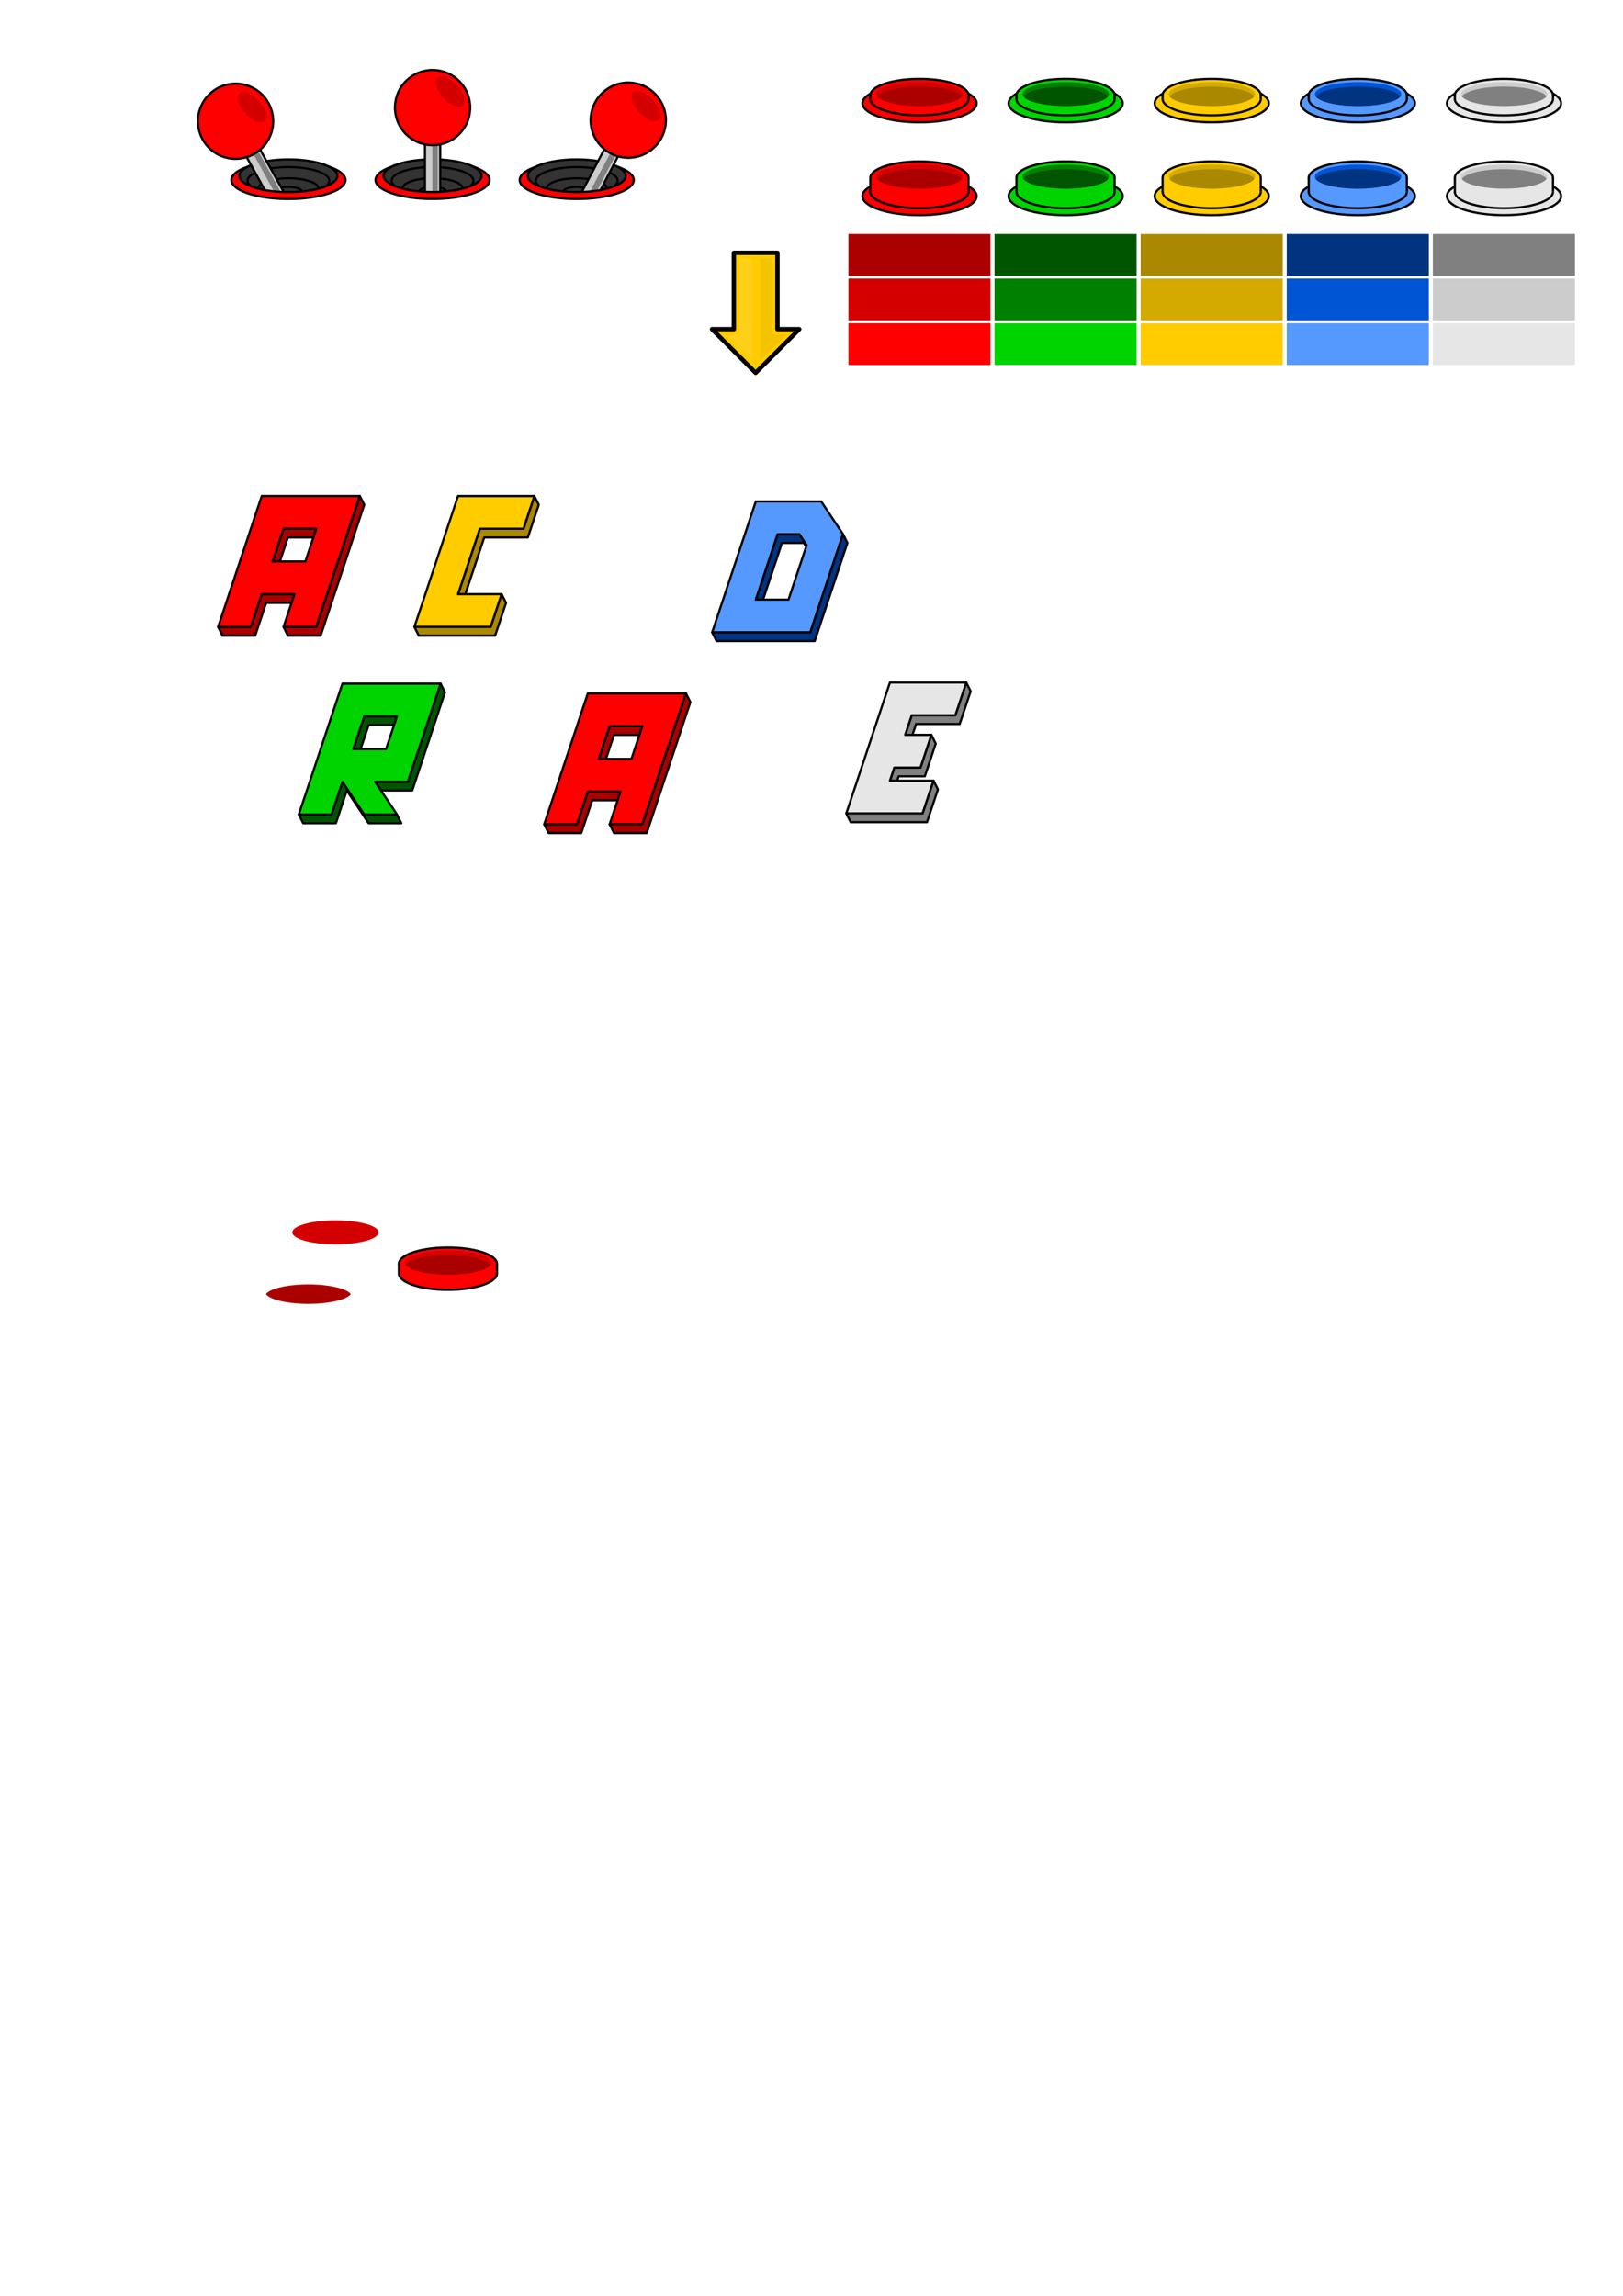 <?xml version="1.0" encoding="UTF-8" standalone="no"?>
<!-- Created with Inkscape (http://www.inkscape.org/) -->

<svg
   xmlns:dc="http://purl.org/dc/elements/1.1/"
   xmlns:cc="http://creativecommons.org/ns#"
   xmlns:rdf="http://www.w3.org/1999/02/22-rdf-syntax-ns#"
   xmlns:svg="http://www.w3.org/2000/svg"
   xmlns="http://www.w3.org/2000/svg"
   xmlns:sodipodi="http://sodipodi.sourceforge.net/DTD/sodipodi-0.dtd"
   xmlns:inkscape="http://www.inkscape.org/namespaces/inkscape"
   width="744.094"
   height="1052.362"
   id="svg2"
   version="1.1"
   inkscape:version="0.48.3.1 r9886"
   sodipodi:docname="buttons.svg">
  <defs
     id="defs4">
    <clipPath
       clipPathUnits="userSpaceOnUse"
       id="clipPath3117">
      <path
         sodipodi:type="arc"
         style="fill:#550000;stroke:none"
         id="path3119"
         sodipodi:cx="142.5"
         sodipodi:cy="113.43361"
         sodipodi:rx="22.5"
         sodipodi:ry="7.5"
         d="m 164.976,113.781 a 22.5,7.5 0 1 1 0.006,-0.045"
         transform="translate(0,-2.851)"
         sodipodi:start="0.046354782"
         sodipodi:end="6.3234698"
         sodipodi:open="true" />
    </clipPath>
    <filter
       inkscape:collect="always"
       id="filter3981">
      <feGaussianBlur
         inkscape:collect="always"
         stdDeviation="0.236"
         id="feGaussianBlur3983" />
    </filter>
    <filter
       inkscape:collect="always"
       id="filter3993"
       inkscape:label="filter3993">
      <feGaussianBlur
         inkscape:collect="always"
         stdDeviation="0.079"
         id="feGaussianBlur3995" />
    </filter>
    <filter
       color-interpolation-filters="sRGB"
       inkscape:collect="always"
       id="filter3981-9">
      <feGaussianBlur
         inkscape:collect="always"
         stdDeviation="0.236"
         id="feGaussianBlur3983-7" />
    </filter>
    <clipPath
       clipPathUnits="userSpaceOnUse"
       id="clipPath3117-5">
      <path
         sodipodi:type="arc"
         style="fill:#550000;stroke:none"
         id="path3119-8"
         sodipodi:cx="142.5"
         sodipodi:cy="113.43361"
         sodipodi:rx="22.5"
         sodipodi:ry="7.5"
         d="m 164.976,113.781 a 22.5,7.5 0 1 1 0.006,-0.045"
         transform="translate(0,-2.851)"
         sodipodi:start="0.046354782"
         sodipodi:end="6.3234698"
         sodipodi:open="true" />
    </clipPath>
    <filter
       color-interpolation-filters="sRGB"
       inkscape:collect="always"
       id="filter3993-7">
      <feGaussianBlur
         inkscape:collect="always"
         stdDeviation="0.079"
         id="feGaussianBlur3995-7" />
    </filter>
    <filter
       color-interpolation-filters="sRGB"
       inkscape:collect="always"
       id="filter3981-92">
      <feGaussianBlur
         inkscape:collect="always"
         stdDeviation="0.236"
         id="feGaussianBlur3983-0" />
    </filter>
    <clipPath
       clipPathUnits="userSpaceOnUse"
       id="clipPath3117-2">
      <path
         sodipodi:type="arc"
         style="fill:#550000;stroke:none"
         id="path3119-1"
         sodipodi:cx="142.5"
         sodipodi:cy="113.43361"
         sodipodi:rx="22.5"
         sodipodi:ry="7.5"
         d="m 164.976,113.781 a 22.5,7.5 0 1 1 0.006,-0.045"
         transform="translate(0,-2.851)"
         sodipodi:start="0.046354782"
         sodipodi:end="6.3234698"
         sodipodi:open="true" />
    </clipPath>
    <filter
       color-interpolation-filters="sRGB"
       inkscape:collect="always"
       id="filter3993-9">
      <feGaussianBlur
         inkscape:collect="always"
         stdDeviation="0.079"
         id="feGaussianBlur3995-73" />
    </filter>
    <clipPath
       clipPathUnits="userSpaceOnUse"
       id="clipPath3117-2-4">
      <path
         sodipodi:type="arc"
         style="fill:#550000;stroke:none"
         id="path3119-1-6"
         sodipodi:cx="142.5"
         sodipodi:cy="113.43361"
         sodipodi:rx="22.5"
         sodipodi:ry="7.5"
         d="m 164.976,113.781 a 22.5,7.5 0 1 1 0.006,-0.045"
         transform="translate(0,-2.851)"
         sodipodi:start="0.046354782"
         sodipodi:end="6.3234698"
         sodipodi:open="true" />
    </clipPath>
    <filter
       color-interpolation-filters="sRGB"
       inkscape:collect="always"
       id="filter3993-9-2">
      <feGaussianBlur
         inkscape:collect="always"
         stdDeviation="0.079"
         id="feGaussianBlur3995-73-6" />
    </filter>
    <filter
       color-interpolation-filters="sRGB"
       inkscape:collect="always"
       id="filter3981-92-3">
      <feGaussianBlur
         inkscape:collect="always"
         stdDeviation="0.236"
         id="feGaussianBlur3983-0-6" />
    </filter>
    <filter
       inkscape:collect="always"
       id="filter4262"
       x="-0.588"
       width="2.177"
       y="-0.038"
       height="1.075">
      <feGaussianBlur
         inkscape:collect="always"
         stdDeviation="0.613"
         id="feGaussianBlur4264" />
    </filter>
    <filter
       color-interpolation-filters="sRGB"
       inkscape:collect="always"
       id="filter4262-3"
       x="-0.588"
       width="2.177"
       y="-0.038"
       height="1.075">
      <feGaussianBlur
         inkscape:collect="always"
         stdDeviation="0.613"
         id="feGaussianBlur4264-2" />
    </filter>
    <filter
       color-interpolation-filters="sRGB"
       inkscape:collect="always"
       id="filter4262-3-1"
       x="-0.588"
       width="2.177"
       y="-0.038"
       height="1.075">
      <feGaussianBlur
         inkscape:collect="always"
         stdDeviation="0.613"
         id="feGaussianBlur4264-2-4" />
    </filter>
    <clipPath
       clipPathUnits="userSpaceOnUse"
       id="clipPath3117-2-3">
      <path
         sodipodi:type="arc"
         style="fill:#550000;stroke:none"
         id="path3119-1-3"
         sodipodi:cx="142.5"
         sodipodi:cy="113.43361"
         sodipodi:rx="22.5"
         sodipodi:ry="7.5"
         d="m 164.976,113.781 a 22.5,7.5 0 1 1 0.006,-0.045"
         transform="translate(0,-2.851)"
         sodipodi:start="0.046354782"
         sodipodi:end="6.3234698"
         sodipodi:open="true" />
    </clipPath>
    <clipPath
       clipPathUnits="userSpaceOnUse"
       id="clipPath3117-24">
      <path
         sodipodi:type="arc"
         style="fill:#550000;stroke:none"
         id="path3119-0"
         sodipodi:cx="142.5"
         sodipodi:cy="113.43361"
         sodipodi:rx="22.5"
         sodipodi:ry="7.5"
         d="m 164.976,113.781 a 22.5,7.5 0 1 1 0.006,-0.045"
         transform="translate(0,-2.851)"
         sodipodi:start="0.046354782"
         sodipodi:end="6.3234698"
         sodipodi:open="true" />
    </clipPath>
    <clipPath
       clipPathUnits="userSpaceOnUse"
       id="clipPath3117-1">
      <path
         sodipodi:type="arc"
         style="fill:#550000;stroke:none"
         id="path3119-7"
         sodipodi:cx="142.5"
         sodipodi:cy="113.43361"
         sodipodi:rx="22.5"
         sodipodi:ry="7.5"
         d="m 164.976,113.781 a 22.5,7.5 0 1 1 0.006,-0.045"
         transform="translate(0,-2.851)"
         sodipodi:start="0.046354782"
         sodipodi:end="6.3234698"
         sodipodi:open="true" />
    </clipPath>
    <filter
       color-interpolation-filters="sRGB"
       inkscape:collect="always"
       id="filter3981-92-1">
      <feGaussianBlur
         inkscape:collect="always"
         stdDeviation="0.236"
         id="feGaussianBlur3983-0-3" />
    </filter>
    <clipPath
       clipPathUnits="userSpaceOnUse"
       id="clipPath3117-2-8">
      <path
         sodipodi:type="arc"
         style="fill:#550000;stroke:none"
         id="path3119-1-8"
         sodipodi:cx="142.5"
         sodipodi:cy="113.43361"
         sodipodi:rx="22.5"
         sodipodi:ry="7.5"
         d="m 164.976,113.781 a 22.5,7.5 0 1 1 0.006,-0.045"
         transform="translate(0,-2.851)"
         sodipodi:start="0.046354782"
         sodipodi:end="6.3234698"
         sodipodi:open="true" />
    </clipPath>
    <filter
       color-interpolation-filters="sRGB"
       inkscape:collect="always"
       id="filter3993-9-4">
      <feGaussianBlur
         inkscape:collect="always"
         stdDeviation="0.079"
         id="feGaussianBlur3995-73-68" />
    </filter>
    <filter
       color-interpolation-filters="sRGB"
       inkscape:collect="always"
       id="filter3981-7">
      <feGaussianBlur
         inkscape:collect="always"
         stdDeviation="0.236"
         id="feGaussianBlur3983-2" />
    </filter>
    <clipPath
       clipPathUnits="userSpaceOnUse"
       id="clipPath3117-7">
      <path
         sodipodi:type="arc"
         style="fill:#550000;stroke:none"
         id="path3119-6"
         sodipodi:cx="142.5"
         sodipodi:cy="113.43361"
         sodipodi:rx="22.5"
         sodipodi:ry="7.5"
         d="m 164.976,113.781 a 22.5,7.5 0 1 1 0.006,-0.045"
         transform="translate(0,-2.851)"
         sodipodi:start="0.046354782"
         sodipodi:end="6.3234698"
         sodipodi:open="true" />
    </clipPath>
    <filter
       color-interpolation-filters="sRGB"
       inkscape:collect="always"
       id="filter3993-3">
      <feGaussianBlur
         inkscape:collect="always"
         stdDeviation="0.079"
         id="feGaussianBlur3995-9" />
    </filter>
    <filter
       color-interpolation-filters="sRGB"
       inkscape:collect="always"
       id="filter3981-7-7">
      <feGaussianBlur
         inkscape:collect="always"
         stdDeviation="0.236"
         id="feGaussianBlur3983-2-7" />
    </filter>
    <clipPath
       clipPathUnits="userSpaceOnUse"
       id="clipPath3117-7-4">
      <path
         sodipodi:type="arc"
         style="fill:#550000;stroke:none"
         id="path3119-6-7"
         sodipodi:cx="142.5"
         sodipodi:cy="113.43361"
         sodipodi:rx="22.5"
         sodipodi:ry="7.5"
         d="m 164.976,113.781 a 22.5,7.5 0 1 1 0.006,-0.045"
         transform="translate(0,-2.851)"
         sodipodi:start="0.046354782"
         sodipodi:end="6.3234698"
         sodipodi:open="true" />
    </clipPath>
    <filter
       color-interpolation-filters="sRGB"
       inkscape:collect="always"
       id="filter3993-3-7">
      <feGaussianBlur
         inkscape:collect="always"
         stdDeviation="0.079"
         id="feGaussianBlur3995-9-2" />
    </filter>
    <filter
       color-interpolation-filters="sRGB"
       inkscape:collect="always"
       id="filter3981-92-1-0">
      <feGaussianBlur
         inkscape:collect="always"
         stdDeviation="0.236"
         id="feGaussianBlur3983-0-3-5" />
    </filter>
    <clipPath
       clipPathUnits="userSpaceOnUse"
       id="clipPath3117-2-8-1">
      <path
         sodipodi:type="arc"
         style="fill:#550000;stroke:none"
         id="path3119-1-8-1"
         sodipodi:cx="142.5"
         sodipodi:cy="113.43361"
         sodipodi:rx="22.5"
         sodipodi:ry="7.5"
         d="m 164.976,113.781 a 22.5,7.5 0 1 1 0.006,-0.045"
         transform="translate(0,-2.851)"
         sodipodi:start="0.046354782"
         sodipodi:end="6.3234698"
         sodipodi:open="true" />
    </clipPath>
    <filter
       color-interpolation-filters="sRGB"
       inkscape:collect="always"
       id="filter3993-9-4-2">
      <feGaussianBlur
         inkscape:collect="always"
         stdDeviation="0.079"
         id="feGaussianBlur3995-73-68-0" />
    </filter>
    <filter
       color-interpolation-filters="sRGB"
       inkscape:collect="always"
       id="filter3981-92-1-0-3">
      <feGaussianBlur
         inkscape:collect="always"
         stdDeviation="0.236"
         id="feGaussianBlur3983-0-3-5-4" />
    </filter>
    <clipPath
       clipPathUnits="userSpaceOnUse"
       id="clipPath3117-2-8-1-9">
      <path
         sodipodi:type="arc"
         style="fill:#550000;stroke:none"
         id="path3119-1-8-1-2"
         sodipodi:cx="142.5"
         sodipodi:cy="113.43361"
         sodipodi:rx="22.5"
         sodipodi:ry="7.5"
         d="m 164.976,113.781 a 22.5,7.5 0 1 1 0.006,-0.045"
         transform="translate(0,-2.851)"
         sodipodi:start="0.046354782"
         sodipodi:end="6.3234698"
         sodipodi:open="true" />
    </clipPath>
    <filter
       color-interpolation-filters="sRGB"
       inkscape:collect="always"
       id="filter3993-9-4-2-6"
       inkscape:label="filter3993-9-4-2-6">
      <feGaussianBlur
         inkscape:collect="always"
         stdDeviation="0.079"
         id="feGaussianBlur3995-73-68-0-9" />
    </filter>
    <filter
       color-interpolation-filters="sRGB"
       inkscape:collect="always"
       id="filter3981-7-7-0">
      <feGaussianBlur
         inkscape:collect="always"
         stdDeviation="0.236"
         id="feGaussianBlur3983-2-7-6" />
    </filter>
    <clipPath
       clipPathUnits="userSpaceOnUse"
       id="clipPath3117-7-4-7">
      <path
         sodipodi:type="arc"
         style="fill:#550000;stroke:none"
         id="path3119-6-7-8"
         sodipodi:cx="142.5"
         sodipodi:cy="113.43361"
         sodipodi:rx="22.5"
         sodipodi:ry="7.5"
         d="m 164.976,113.781 a 22.5,7.5 0 1 1 0.006,-0.045"
         transform="translate(0,-2.851)"
         sodipodi:start="0.046354782"
         sodipodi:end="6.3234698"
         sodipodi:open="true" />
    </clipPath>
    <filter
       color-interpolation-filters="sRGB"
       inkscape:collect="always"
       id="filter3993-3-7-6">
      <feGaussianBlur
         inkscape:collect="always"
         stdDeviation="0.079"
         id="feGaussianBlur3995-9-2-0" />
    </filter>
    <filter
       color-interpolation-filters="sRGB"
       inkscape:collect="always"
       id="filter3981-92-1-0-3-5">
      <feGaussianBlur
         inkscape:collect="always"
         stdDeviation="0.236"
         id="feGaussianBlur3983-0-3-5-4-8" />
    </filter>
    <clipPath
       clipPathUnits="userSpaceOnUse"
       id="clipPath3117-2-8-1-9-6">
      <path
         sodipodi:type="arc"
         style="fill:#550000;stroke:none"
         id="path3119-1-8-1-2-1"
         sodipodi:cx="142.5"
         sodipodi:cy="113.43361"
         sodipodi:rx="22.5"
         sodipodi:ry="7.5"
         d="m 164.976,113.781 a 22.5,7.5 0 1 1 0.006,-0.045"
         transform="translate(0,-2.851)"
         sodipodi:start="0.046354782"
         sodipodi:end="6.3234698"
         sodipodi:open="true" />
    </clipPath>
    <filter
       color-interpolation-filters="sRGB"
       inkscape:collect="always"
       id="filter3993-9-4-2-6-7">
      <feGaussianBlur
         inkscape:collect="always"
         stdDeviation="0.079"
         id="feGaussianBlur3995-73-68-0-9-9" />
    </filter>
    <filter
       color-interpolation-filters="sRGB"
       inkscape:collect="always"
       id="filter3981-7-7-0-0">
      <feGaussianBlur
         inkscape:collect="always"
         stdDeviation="0.236"
         id="feGaussianBlur3983-2-7-6-6" />
    </filter>
    <clipPath
       clipPathUnits="userSpaceOnUse"
       id="clipPath3117-7-4-7-7">
      <path
         sodipodi:type="arc"
         style="fill:#550000;stroke:none"
         id="path3119-6-7-8-8"
         sodipodi:cx="142.5"
         sodipodi:cy="113.43361"
         sodipodi:rx="22.5"
         sodipodi:ry="7.5"
         d="m 164.976,113.781 a 22.5,7.5 0 1 1 0.006,-0.045"
         transform="translate(0,-2.851)"
         sodipodi:start="0.046354782"
         sodipodi:end="6.3234698"
         sodipodi:open="true" />
    </clipPath>
    <filter
       color-interpolation-filters="sRGB"
       inkscape:collect="always"
       id="filter3993-3-7-6-8">
      <feGaussianBlur
         inkscape:collect="always"
         stdDeviation="0.079"
         id="feGaussianBlur3995-9-2-0-1" />
    </filter>
    <filter
       id="filter4061"
       inkscape:label="Inset"
       inkscape:menu="Shadows and Glows"
       inkscape:menu-tooltip="Shadowy outer bevel"
       color-interpolation-filters="sRGB">
      <feMorphology
         id="feMorphology4063"
         result="result1"
         in="SourceAlpha"
         operator="dilate"
         radius="3.6" />
      <feGaussianBlur
         id="feGaussianBlur4065"
         stdDeviation="3.6"
         in="result1"
         result="result0" />
      <feDiffuseLighting
         id="feDiffuseLighting4067"
         surfaceScale="-5"
         result="result2">
        <feDistantLight
           id="feDistantLight4069"
           elevation="45"
           azimuth="225" />
      </feDiffuseLighting>
      <feComposite
         id="feComposite4071"
         in2="result0"
         operator="in"
         result="result91" />
      <feComposite
         id="feComposite4073"
         in2="result91"
         in="SourceGraphic" />
    </filter>
    <filter
       inkscape:collect="always"
       id="filter4158">
      <feGaussianBlur
         inkscape:collect="always"
         stdDeviation="0.371"
         id="feGaussianBlur4160" />
    </filter>
    <filter
       color-interpolation-filters="sRGB"
       inkscape:collect="always"
       id="filter4158-4">
      <feGaussianBlur
         inkscape:collect="always"
         stdDeviation="0.371"
         id="feGaussianBlur4160-2" />
    </filter>
    <filter
       inkscape:collect="always"
       id="filter4034"
       x="-0.124"
       width="1.248"
       y="-0.279"
       height="1.557">
      <feGaussianBlur
         inkscape:collect="always"
         stdDeviation="0.579"
         id="feGaussianBlur4036" />
    </filter>
    <filter
       color-interpolation-filters="sRGB"
       inkscape:collect="always"
       id="filter4034-3"
       x="-0.124"
       width="1.248"
       y="-0.279"
       height="1.557">
      <feGaussianBlur
         inkscape:collect="always"
         stdDeviation="0.579"
         id="feGaussianBlur4036-0" />
    </filter>
    <filter
       color-interpolation-filters="sRGB"
       inkscape:collect="always"
       id="filter4034-1"
       x="-0.124"
       width="1.248"
       y="-0.279"
       height="1.557">
      <feGaussianBlur
         inkscape:collect="always"
         stdDeviation="0.579"
         id="feGaussianBlur4036-3" />
    </filter>
  </defs>
  <sodipodi:namedview
     id="base"
     pagecolor="#ffffff"
     bordercolor="#666666"
     borderopacity="1.0"
     inkscape:pageopacity="0"
     inkscape:pageshadow="2"
     inkscape:zoom="2.0000001"
     inkscape:cx="75.92719"
     inkscape:cy="844.61324"
     inkscape:document-units="px"
     inkscape:current-layer="layer1"
     showgrid="false"
     inkscape:window-width="1600"
     inkscape:window-height="1168"
     inkscape:window-x="0"
     inkscape:window-y="0"
     inkscape:window-maximized="1"
     showguides="false"
     inkscape:guide-bbox="true"
     inkscape:showpageshadow="false">
    <inkscape:grid
       type="xygrid"
       id="grid3247"
       empspacing="5"
       visible="true"
       enabled="true"
       snapvisiblegridlinesonly="true" />
    <sodipodi:guide
       orientation="0,1"
       position="125,780"
       id="guide3264" />
    <sodipodi:guide
       orientation="0,1"
       position="135,750"
       id="guide3266" />
  </sodipodi:namedview>
  <g
     inkscape:label="Layer 1"
     inkscape:groupmode="layer"
     id="layer1">
    <g
       id="g3155"
       transform="translate(-95.417,-75.17)"
       inkscape:export-filename="/home/pgueth/git/arcade/red_up.png"
       inkscape:export-xdpi="150"
       inkscape:export-ydpi="150">
      <path
         transform="matrix(1.163,0,0,1.163,351.256,33.158)"
         sodipodi:type="arc"
         style="fill:#ff0000;stroke:#000000;stroke-width:0.86;stroke-miterlimit:4;stroke-dasharray:none"
         id="path2985-0-9"
         sodipodi:cx="142.5"
         sodipodi:cy="113.43361"
         sodipodi:rx="22.5"
         sodipodi:ry="7.5"
         d="m 155.017,107.201 c 10.326,2.304 13.093,6.963 6.18,10.405 -6.913,3.442 -20.888,4.364 -31.214,2.06 -10.326,-2.304 -13.093,-6.963 -6.18,-10.405 2.169,-1.08 5.143,-1.954 8.63,-2.535"
         sodipodi:start="5.3023126"
         sodipodi:end="10.531671"
         sodipodi:open="true" />
      <g
         transform="translate(374.767,45.255)"
         id="g3003">
        <rect
           style="fill:#ff0000;stroke:none"
           id="rect3042"
           width="44.964"
           height="5.482"
           x="119.866"
           y="111.121"
           ry="0.003" />
        <path
           sodipodi:type="arc"
           style="fill:#ff0000;stroke:#000000"
           id="path2985"
           sodipodi:cx="142.5"
           sodipodi:cy="113.43361"
           sodipodi:rx="22.5"
           sodipodi:ry="7.5"
           d="m 120.013,113.691 c -0.427,-4.14 9.295,-7.611 21.714,-7.753 12.419,-0.142 22.833,3.098 23.259,7.238 0.019,0.186 0.018,0.373 -0.005,0.559"
           transform="translate(-0.321,-2)"
           sodipodi:start="3.1072594"
           sodipodi:end="6.3234698"
           sodipodi:open="true" />
        <path
           transform="translate(-0.321,4.427)"
           sodipodi:type="arc"
           style="fill:#ff0000;stroke:#000000"
           id="path2985-0"
           sodipodi:cx="142.5"
           sodipodi:cy="113.43361"
           sodipodi:rx="22.5"
           sodipodi:ry="7.5"
           d="m 165,113.434 c 0,4.142 -10.074,7.5 -22.5,7.5 -12.426,0 -22.5,-3.358 -22.5,-7.5 0,0 0,0 0,0"
           sodipodi:start="0"
           sodipodi:end="3.1415927"
           sodipodi:open="true" />
        <path
           style="fill:#ff0000;stroke:#000000;stroke-width:1px;stroke-linecap:butt;stroke-linejoin:miter;stroke-opacity:1"
           d="m 119.679,111.434 0,6.793"
           id="path3007"
           inkscape:connector-curvature="0"
           sodipodi:nodetypes="cc" />
        <path
           style="fill:#ff0000;stroke:#000000;stroke-width:1px;stroke-linecap:butt;stroke-linejoin:miter;stroke-opacity:1"
           d="m 164.679,111.434 0,6.411"
           id="path3009"
           inkscape:connector-curvature="0"
           sodipodi:nodetypes="cc" />
        <path
           sodipodi:type="arc"
           style="fill:#d40000;stroke:none;filter:url(#filter3981)"
           id="path2985-6"
           sodipodi:cx="142.5"
           sodipodi:cy="113.43361"
           sodipodi:rx="22.5"
           sodipodi:ry="7.5"
           d="m 164.976,113.781 c -0.576,4.138 -11.105,7.336 -23.518,7.144 -12.413,-0.192 -22.009,-3.702 -21.433,-7.839 0.576,-4.138 11.105,-7.336 23.518,-7.144 12.36,0.191 21.937,3.673 21.439,7.794"
           transform="matrix(0.88,0,0,0.733,16.898,27.759)"
           sodipodi:start="0.046354782"
           sodipodi:end="6.3234698"
           sodipodi:open="true" />
        <path
           sodipodi:open="true"
           sodipodi:end="6.3234698"
           sodipodi:start="0.046354782"
           transform="matrix(0.88,0,0,0.733,16.889,29.833)"
           d="m 164.976,113.781 c -0.576,4.138 -11.105,7.336 -23.518,7.144 -12.413,-0.192 -22.009,-3.702 -21.433,-7.839 0.576,-4.138 11.105,-7.336 23.518,-7.144 12.36,0.191 21.937,3.673 21.439,7.794"
           sodipodi:ry="7.5"
           sodipodi:rx="22.5"
           sodipodi:cy="113.43361"
           sodipodi:cx="142.5"
           id="path3062-4"
           style="fill:#aa0000;stroke:none;filter:url(#filter3993)"
           sodipodi:type="arc"
           clip-path="url(#clipPath3117)" />
      </g>
    </g>
    <g
       transform="translate(63.193,465.89)"
       id="g3003-3">
      <rect
         ry="0.003"
         y="113.121"
         x="119.866"
         height="5.482"
         width="44.964"
         id="rect3042-9"
         style="fill:#ff0000;stroke:none" />
      <path
         sodipodi:open="true"
         sodipodi:end="6.3234698"
         sodipodi:start="3.1072594"
         transform="translate(-0.321,0)"
         d="m 120.013,113.691 c -0.427,-4.14 9.295,-7.611 21.714,-7.753 12.419,-0.142 22.833,3.098 23.259,7.238 0.019,0.186 0.018,0.373 -0.005,0.559"
         sodipodi:ry="7.5"
         sodipodi:rx="22.5"
         sodipodi:cy="113.43361"
         sodipodi:cx="142.5"
         id="path2985-69"
         style="fill:#ff0000;stroke:#000000"
         sodipodi:type="arc" />
      <path
         sodipodi:open="true"
         sodipodi:end="3.1415927"
         sodipodi:start="0"
         d="m 165,113.434 c 0,4.142 -10.074,7.5 -22.5,7.5 -12.426,0 -22.5,-3.358 -22.5,-7.5 0,0 0,0 0,0"
         sodipodi:ry="7.5"
         sodipodi:rx="22.5"
         sodipodi:cy="113.43361"
         sodipodi:cx="142.5"
         id="path2985-0-8"
         style="fill:#ff0000;stroke:#000000"
         sodipodi:type="arc"
         transform="translate(-0.321,4.427)" />
      <path
         sodipodi:nodetypes="cc"
         inkscape:connector-curvature="0"
         id="path3007-4"
         d="m 119.679,113.434 0,4.543"
         style="fill:#ff0000;stroke:#000000;stroke-width:1px;stroke-linecap:butt;stroke-linejoin:miter;stroke-opacity:1" />
      <path
         sodipodi:nodetypes="cc"
         inkscape:connector-curvature="0"
         id="path3009-3"
         d="m 164.679,113.434 0,4.536"
         style="fill:#ff0000;stroke:#000000;stroke-width:1px;stroke-linecap:butt;stroke-linejoin:miter;stroke-opacity:1" />
      <path
         sodipodi:open="true"
         sodipodi:end="6.3234698"
         sodipodi:start="0.046354782"
         transform="matrix(0.88,0,0,0.733,16.898,29.759)"
         d="m 164.976,113.781 c -0.576,4.138 -11.105,7.336 -23.518,7.144 -12.413,-0.192 -22.009,-3.702 -21.433,-7.839 0.576,-4.138 11.105,-7.336 23.518,-7.144 12.36,0.191 21.937,3.673 21.439,7.794"
         sodipodi:ry="7.5"
         sodipodi:rx="22.5"
         sodipodi:cy="113.43361"
         sodipodi:cx="142.5"
         id="path2985-6-0"
         style="fill:#d40000;stroke:none;filter:url(#filter3981-9)"
         sodipodi:type="arc" />
      <path
         clip-path="url(#clipPath3117-5)"
         sodipodi:type="arc"
         style="fill:#aa0000;stroke:none;filter:url(#filter3993-7)"
         id="path3062-4-2"
         sodipodi:cx="142.5"
         sodipodi:cy="113.43361"
         sodipodi:rx="22.5"
         sodipodi:ry="7.5"
         d="m 164.976,113.781 c -0.576,4.138 -11.105,7.336 -23.518,7.144 -12.413,-0.192 -22.009,-3.702 -21.433,-7.839 0.576,-4.138 11.105,-7.336 23.518,-7.144 12.36,0.191 21.937,3.673 21.439,7.794"
         transform="matrix(0.88,0,0,0.733,16.889,31.833)"
         sodipodi:start="0.046354782"
         sodipodi:end="6.3234698"
         sodipodi:open="true" />
    </g>
    <g
       id="g3942"
       transform="translate(-36.324,-117.814)"
       inkscape:export-filename="/home/pgueth/git/arcade/red_down.png"
       inkscape:export-xdpi="150"
       inkscape:export-ydpi="150">
      <path
         transform="matrix(1.163,0,0,1.163,292.162,33.234)"
         sodipodi:type="arc"
         style="fill:#ff0000;stroke:#000000;stroke-width:0.86;stroke-miterlimit:4;stroke-dasharray:none"
         id="path2985-0-9-0"
         sodipodi:cx="142.5"
         sodipodi:cy="113.43361"
         sodipodi:rx="22.5"
         sodipodi:ry="7.5"
         d="m 155.017,107.201 c 10.326,2.304 13.093,6.963 6.18,10.405 -6.913,3.442 -20.888,4.364 -31.214,2.06 -10.326,-2.304 -13.093,-6.963 -6.18,-10.405 2.169,-1.08 5.143,-1.954 8.63,-2.535"
         sodipodi:start="5.3023126"
         sodipodi:end="10.531671"
         sodipodi:open="true" />
      <g
         transform="translate(374.767,45.255)"
         id="g3922">
        <rect
           style="fill:#ff0000;stroke:none"
           id="rect3042-4"
           width="44.964"
           height="5.482"
           x="60.772"
           y="115.905"
           ry="0.003" />
        <path
           sodipodi:type="arc"
           style="fill:#ff0000;stroke:#000000"
           id="path2985-8"
           sodipodi:cx="142.5"
           sodipodi:cy="113.43361"
           sodipodi:rx="22.5"
           sodipodi:ry="7.5"
           d="m 120.013,113.691 c -0.427,-4.14 9.295,-7.611 21.714,-7.753 12.419,-0.142 22.833,3.098 23.259,7.238 0.019,0.186 0.018,0.373 -0.005,0.559"
           transform="translate(-59.415,2.783)"
           sodipodi:start="3.1072594"
           sodipodi:end="6.3234698"
           sodipodi:open="true" />
        <path
           transform="translate(-59.415,4.503)"
           sodipodi:type="arc"
           style="fill:#ff0000;stroke:#000000"
           id="path2985-0-98"
           sodipodi:cx="142.5"
           sodipodi:cy="113.43361"
           sodipodi:rx="22.5"
           sodipodi:ry="7.5"
           d="m 165,113.434 c 0,4.142 -10.074,7.5 -22.5,7.5 -12.426,0 -22.5,-3.358 -22.5,-7.5 0,0 0,0 0,0"
           sodipodi:start="0"
           sodipodi:end="3.1415927"
           sodipodi:open="true" />
        <path
           style="fill:#ff0000;stroke:#000000;stroke-width:1px;stroke-linecap:butt;stroke-linejoin:miter;stroke-opacity:1"
           d="m 60.585,116.217 0,1.847"
           id="path3007-41"
           inkscape:connector-curvature="0"
           sodipodi:nodetypes="cc" />
        <path
           style="fill:#ff0000;stroke:#000000;stroke-width:1px;stroke-linecap:butt;stroke-linejoin:miter;stroke-opacity:1"
           d="m 105.585,116.217 0,1.796"
           id="path3009-7"
           inkscape:connector-curvature="0"
           sodipodi:nodetypes="cc" />
        <path
           sodipodi:type="arc"
           style="fill:#d40000;stroke:none;filter:url(#filter3981-92)"
           id="path2985-6-9"
           sodipodi:cx="142.5"
           sodipodi:cy="113.43361"
           sodipodi:rx="22.5"
           sodipodi:ry="7.5"
           d="m 164.976,113.781 c -0.576,4.138 -11.105,7.336 -23.518,7.144 -12.413,-0.192 -22.009,-3.702 -21.433,-7.839 0.576,-4.138 11.105,-7.336 23.518,-7.144 12.36,0.191 21.937,3.673 21.439,7.794"
           transform="matrix(0.88,0,0,0.733,-42.196,32.543)"
           sodipodi:start="0.046354782"
           sodipodi:end="6.3234698"
           sodipodi:open="true" />
        <path
           sodipodi:open="true"
           sodipodi:end="6.3234698"
           sodipodi:start="0.046354782"
           transform="matrix(0.88,0,0,0.733,-42.205,34.616)"
           d="m 164.976,113.781 c -0.576,4.138 -11.105,7.336 -23.518,7.144 -12.413,-0.192 -22.009,-3.702 -21.433,-7.839 0.576,-4.138 11.105,-7.336 23.518,-7.144 12.36,0.191 21.937,3.673 21.439,7.794"
           sodipodi:ry="7.5"
           sodipodi:rx="22.5"
           sodipodi:cy="113.43361"
           sodipodi:cx="142.5"
           id="path3062-4-9"
           style="fill:#aa0000;stroke:none;filter:url(#filter3993-9)"
           sodipodi:type="arc"
           clip-path="url(#clipPath3117-2)" />
      </g>
    </g>
    <path
       sodipodi:open="true"
       sodipodi:end="6.3234698"
       sodipodi:start="0.046354782"
       transform="matrix(0.88,0,0,0.733,15.975,511.114)"
       d="m 164.976,113.781 a 22.5,7.5 0 1 1 0.006,-0.045"
       sodipodi:ry="7.5"
       sodipodi:rx="22.5"
       sodipodi:cy="113.43361"
       sodipodi:cx="142.5"
       id="path3062-4-9-4"
       style="fill:#aa0000;stroke:none;filter:url(#filter3993-9-2)"
       sodipodi:type="arc"
       clip-path="url(#clipPath3117-2-4)" />
    <path
       sodipodi:type="arc"
       style="fill:#d40000;stroke:none;filter:url(#filter3981-92-3)"
       id="path2985-6-9-0"
       sodipodi:cx="142.5"
       sodipodi:cy="113.43361"
       sodipodi:rx="22.5"
       sodipodi:ry="7.5"
       d="m 164.976,113.781 a 22.5,7.5 0 1 1 0.006,-0.045"
       transform="matrix(0.88,0,0,0.733,28.412,481.75)"
       sodipodi:start="0.046354782"
       sodipodi:end="6.3234698"
       sodipodi:open="true" />
    <g
       id="g4831"
       transform="translate(-8,-31.997)"
       inkscape:export-filename="/home/pgueth/git/arcade/joystick_right.png"
       inkscape:export-xdpi="150"
       inkscape:export-ydpi="150">
      <g
         id="g4442-0"
         transform="translate(-99.086,-44.016)">
        <path
           sodipodi:open="true"
           transform="translate(229,43.157)"
           sodipodi:type="arc"
           style="fill:#333333;stroke:#000000;stroke-width:1;stroke-miterlimit:4;stroke-dasharray:none"
           id="path2985-0-98-8-1"
           sodipodi:cx="142.5"
           sodipodi:cy="113.43361"
           sodipodi:rx="22.5"
           sodipodi:ry="7.5"
           d="m 158.029,108.006 c 8.992,2.859 9.33,7.606 0.754,10.604 -8.576,2.998 -22.818,3.11 -31.811,0.251 -8.992,-2.859 -9.33,-7.606 -0.754,-10.604 8.208,-2.869 21.696,-3.113 30.787,-0.557"
           sodipodi:start="5.4740958"
           sodipodi:end="11.696154" />
        <path
           transform="matrix(0.834,0,0,0.834,252.653,64.258)"
           sodipodi:type="arc"
           style="fill:none;stroke:#000000;stroke-width:1.199;stroke-miterlimit:4;stroke-dasharray:none"
           id="path2985-0-98-8-0-8"
           sodipodi:cx="142.5"
           sodipodi:cy="113.43361"
           sodipodi:rx="22.5"
           sodipodi:ry="7.5"
           d="m 121.728,116.316 c -4.776,-3.824 0.653,-8.214 12.125,-9.806 11.472,-1.592 24.643,0.218 29.419,4.042 2.258,1.808 2.305,3.839 0.13,5.658"
           sodipodi:start="2.7471275"
           sodipodi:end="6.6623163"
           sodipodi:open="true" />
        <path
           transform="matrix(0.609,0,0,0.609,284.727,93.223)"
           sodipodi:type="arc"
           style="fill:none;stroke:#000000;stroke-width:1.642;stroke-miterlimit:4;stroke-dasharray:none"
           id="path2985-0-98-8-0-0-6"
           sodipodi:cx="142.5"
           sodipodi:cy="113.43361"
           sodipodi:rx="22.5"
           sodipodi:ry="7.5"
           d="m 120.084,114.082 c -1.074,-4.127 8.091,-7.762 20.471,-8.12 12.38,-0.358 23.286,2.697 24.36,6.824 0.083,0.321 0.105,0.643 0.064,0.964"
           sodipodi:start="3.0550561"
           sodipodi:end="6.3253409"
           sodipodi:open="true" />
        <path
           transform="matrix(0.274,0,0,0.274,332.484,132.692)"
           sodipodi:type="arc"
           style="fill:none;stroke:#000000;stroke-width:3.652;stroke-miterlimit:4;stroke-dasharray:none"
           id="path2985-0-98-8-0-0-0-2"
           sodipodi:cx="142.5"
           sodipodi:cy="113.43361"
           sodipodi:rx="22.5"
           sodipodi:ry="7.5"
           d="m 120.155,114.312 c -1.455,-4.114 7.369,-7.842 19.71,-8.327 12.341,-0.485 23.525,2.456 24.98,6.57 0.127,0.36 0.176,0.722 0.146,1.085"
           sodipodi:start="3.02421"
           sodipodi:end="6.3106876"
           sodipodi:open="true" />
      </g>
      <g
         inkscape:transform-center-x="-21.113373"
         inkscape:transform-center-y="-33.964602"
         id="g4427-5"
         transform="matrix(0.885,0.466,-0.466,0.885,25.673,-196.976)">
        <g
           id="g4309-7"
           transform="translate(0.004,0)">
          <path
             sodipodi:nodetypes="cssccc"
             inkscape:connector-curvature="0"
             id="rect4234-3"
             d="m 368.003,128.862 6.993,0 c 0.002,0 0.003,0.002 0.003,0.004 l 0.187,33.541 c -0.195,0.065 -3.931,1.965 -7.183,3.334 0.016,-12.289 -0.036,-24.59 0,-36.879 z"
             style="fill:#cccccc;stroke:#000000" />
          <path
             sodipodi:nodetypes="csscccsc"
             inkscape:connector-curvature="0"
             id="rect4234-6-1"
             d="m 371.378,127.3 2.493,0 c 0.002,0 0.003,0.002 0.003,0.004 l 0.007,35.527 c 0,0 -2.327,1.107 -2.558,1.08 -0.286,-11.016 0.047,-24.229 0.052,-36.607 0,-0.002 0.002,-0.004 0.003,-0.004 z"
             style="fill:#808080;stroke:none;filter:url(#filter4262-3)" />
        </g>
        <g
           id="g4236-5"
           transform="translate(-6.5,8)">
          <path
             transform="translate(-39.5,-102.5)"
             sodipodi:open="true"
             sodipodi:end="10.531671"
             sodipodi:start="4.2495434"
             d="m 409.798,204.427 c 8.525,-4.254 18.883,-0.792 23.137,7.733 4.254,8.525 0.792,18.883 -7.733,23.137 -8.525,4.254 -18.883,0.792 -23.137,-7.733 -4.251,-8.518 -0.797,-18.869 7.717,-23.129"
             sodipodi:ry="17.25"
             sodipodi:rx="17.25"
             sodipodi:cy="219.86218"
             sodipodi:cx="417.5"
             id="path3962-8"
             style="fill:#ff0000;stroke:#000000"
             sodipodi:type="arc" />
          <path
             inkscape:transform-center-y="4"
             inkscape:transform-center-x="-3.5"
             transform="matrix(0.649,-1.004,2.603,1.09,-156.004,399.838)"
             sodipodi:open="true"
             sodipodi:end="6.3234698"
             sodipodi:start="0.046354782"
             d="m 409.121,105.784 c -0.092,1.672 -1.774,2.965 -3.756,2.888 -1.983,-0.078 -3.515,-1.496 -3.423,-3.168 0.092,-1.672 1.774,-2.965 3.756,-2.888 1.974,0.077 3.504,1.484 3.424,3.15"
             sodipodi:ry="3.03125"
             sodipodi:rx="3.59375"
             sodipodi:cy="105.64343"
             sodipodi:cx="405.53125"
             id="path3994-9-7"
             style="fill:#d40000;stroke:none;filter:url(#filter4034)"
             sodipodi:type="arc" />
        </g>
      </g>
      <path
         sodipodi:nodetypes="cssscsssc"
         inkscape:connector-curvature="0"
         id="path2985-0-9-0-8-6-9"
         d="m 253.773,108.401 c -3.868,1.311 -6.503,3.018 -7.281,4.938 -1.934,4.773 8.119,9.168 22.438,9.812 14.319,0.645 27.472,-2.696 29.406,-7.469 1.119,-2.762 -1.778,-5.395 -7.188,-7.25 3.018,1.515 4.433,3.406 3.5,5.344 -1.969,4.09 -13.512,6.844 -25.781,6.188 -12.269,-0.656 -20.625,-4.504 -18.656,-8.594 0.529,-1.099 1.778,-2.086 3.562,-2.969 z"
         style="fill:#ff0000;stroke:#000000;stroke-width:1;stroke-miterlimit:4;stroke-dasharray:none" />
    </g>
    <rect
       style="fill:#aa0000;stroke:none"
       id="rect3364-8"
       width="65.142"
       height="19.18"
       x="388.957"
       y="107.255"
       ry="0.003" />
    <rect
       style="fill:#ff0000;stroke:none"
       id="rect3364"
       width="65.142"
       height="19.18"
       x="388.957"
       y="148.135"
       ry="0.003" />
    <rect
       style="fill:#d40000;stroke:none"
       id="rect3364-8-7"
       width="65.142"
       height="19.18"
       x="388.957"
       y="127.695"
       ry="0.003" />
    <rect
       style="fill:#005500;stroke:none"
       id="rect3364-8-9"
       width="65.142"
       height="19.18"
       x="455.95"
       y="107.255"
       ry="0.003" />
    <rect
       style="fill:#00d400;stroke:none"
       id="rect3364-1"
       width="65.142"
       height="19.18"
       x="455.95"
       y="148.135"
       ry="0.003" />
    <rect
       style="fill:#008000;stroke:none"
       id="rect3364-8-7-6"
       width="65.142"
       height="19.18"
       x="455.95"
       y="127.695"
       ry="0.003" />
    <rect
       style="fill:#aa8800;stroke:none"
       id="rect3364-8-9-8"
       width="65.142"
       height="19.18"
       x="522.943"
       y="107.255"
       ry="0.003" />
    <rect
       style="fill:#ffcc00;stroke:none"
       id="rect3364-1-0"
       width="65.142"
       height="19.18"
       x="522.943"
       y="148.135"
       ry="0.003" />
    <rect
       style="fill:#d4aa00;stroke:none"
       id="rect3364-8-7-6-8"
       width="65.142"
       height="19.18"
       x="522.943"
       y="127.695"
       ry="0.003" />
    <rect
       style="fill:#003380;stroke:none"
       id="rect3364-8-9-8-4"
       width="65.142"
       height="19.18"
       x="589.936"
       y="107.255"
       ry="0.003" />
    <rect
       style="fill:#5599ff;stroke:none"
       id="rect3364-1-0-0"
       width="65.142"
       height="19.18"
       x="589.936"
       y="148.135"
       ry="0.003" />
    <rect
       style="fill:#0055d4;stroke:none"
       id="rect3364-8-7-6-8-2"
       width="65.142"
       height="19.18"
       x="589.936"
       y="127.695"
       ry="0.003" />
    <rect
       style="fill:#808080;stroke:none"
       id="rect3364-8-9-8-4-2"
       width="65.142"
       height="19.18"
       x="656.929"
       y="107.255"
       ry="0.003" />
    <rect
       style="fill:#e6e6e6;stroke:none"
       id="rect3364-1-0-0-5"
       width="65.142"
       height="19.18"
       x="656.929"
       y="148.135"
       ry="0.003" />
    <rect
       style="fill:#cccccc;stroke:none"
       id="rect3364-8-7-6-8-2-1"
       width="65.142"
       height="19.18"
       x="656.929"
       y="127.695"
       ry="0.003" />
    <g
       id="g3942-0"
       transform="translate(30.669,-117.814)"
       inkscape:export-filename="/home/pgueth/git/arcade/green_down.png"
       inkscape:export-xdpi="150"
       inkscape:export-ydpi="150">
      <path
         transform="matrix(1.163,0,0,1.163,292.162,33.234)"
         sodipodi:type="arc"
         style="fill:#00d400;stroke:#000000;stroke-width:0.86;stroke-miterlimit:4;stroke-dasharray:none"
         id="path2985-0-9-0-9"
         sodipodi:cx="142.5"
         sodipodi:cy="113.43361"
         sodipodi:rx="22.5"
         sodipodi:ry="7.5"
         d="m 155.017,107.201 c 10.326,2.304 13.093,6.963 6.18,10.405 -6.913,3.442 -20.888,4.364 -31.214,2.06 -10.326,-2.304 -13.093,-6.963 -6.18,-10.405 2.169,-1.08 5.143,-1.954 8.63,-2.535"
         sodipodi:start="5.3023126"
         sodipodi:end="10.531671"
         sodipodi:open="true" />
      <g
         transform="translate(374.767,45.255)"
         id="g3922-5">
        <rect
           style="fill:#00d400;stroke:none"
           id="rect3042-4-0"
           width="44.964"
           height="5.482"
           x="60.772"
           y="115.905"
           ry="0.003" />
        <path
           sodipodi:type="arc"
           style="fill:#00d400;stroke:#000000"
           id="path2985-8-9"
           sodipodi:cx="142.5"
           sodipodi:cy="113.43361"
           sodipodi:rx="22.5"
           sodipodi:ry="7.5"
           d="m 120.013,113.691 c -0.427,-4.14 9.295,-7.611 21.714,-7.753 12.419,-0.142 22.833,3.098 23.259,7.238 0.019,0.186 0.018,0.373 -0.005,0.559"
           transform="translate(-59.415,2.783)"
           sodipodi:start="3.1072594"
           sodipodi:end="6.3234698"
           sodipodi:open="true" />
        <path
           transform="translate(-59.415,4.503)"
           sodipodi:type="arc"
           style="fill:#00d400;stroke:#000000"
           id="path2985-0-98-6"
           sodipodi:cx="142.5"
           sodipodi:cy="113.43361"
           sodipodi:rx="22.5"
           sodipodi:ry="7.5"
           d="m 165,113.434 c 0,4.142 -10.074,7.5 -22.5,7.5 -12.426,0 -22.5,-3.358 -22.5,-7.5 0,0 0,0 0,0"
           sodipodi:start="0"
           sodipodi:end="3.1415927"
           sodipodi:open="true" />
        <path
           style="fill:#ff0000;stroke:#000000;stroke-width:1px;stroke-linecap:butt;stroke-linejoin:miter;stroke-opacity:1"
           d="m 60.585,116.217 0,1.847"
           id="path3007-41-8"
           inkscape:connector-curvature="0"
           sodipodi:nodetypes="cc" />
        <path
           style="fill:#00d400;stroke:#000000;stroke-width:1px;stroke-linecap:butt;stroke-linejoin:miter;stroke-opacity:1"
           d="m 105.585,116.217 0,1.796"
           id="path3009-7-5"
           inkscape:connector-curvature="0"
           sodipodi:nodetypes="cc" />
        <path
           sodipodi:type="arc"
           style="fill:#008000;stroke:none;filter:url(#filter3981-92-1)"
           id="path2985-6-9-03"
           sodipodi:cx="142.5"
           sodipodi:cy="113.43361"
           sodipodi:rx="22.5"
           sodipodi:ry="7.5"
           d="m 164.976,113.781 c -0.576,4.138 -11.105,7.336 -23.518,7.144 -12.413,-0.192 -22.009,-3.702 -21.433,-7.839 0.576,-4.138 11.105,-7.336 23.518,-7.144 12.36,0.191 21.937,3.673 21.439,7.794"
           transform="matrix(0.88,0,0,0.733,-42.196,32.543)"
           sodipodi:start="0.046354782"
           sodipodi:end="6.3234698"
           sodipodi:open="true" />
        <path
           sodipodi:open="true"
           sodipodi:end="6.3234698"
           sodipodi:start="0.046354782"
           transform="matrix(0.88,0,0,0.733,-42.205,34.616)"
           d="m 164.976,113.781 c -0.576,4.138 -11.105,7.336 -23.518,7.144 -12.413,-0.192 -22.009,-3.702 -21.433,-7.839 0.576,-4.138 11.105,-7.336 23.518,-7.144 12.36,0.191 21.937,3.673 21.439,7.794"
           sodipodi:ry="7.5"
           sodipodi:rx="22.5"
           sodipodi:cy="113.43361"
           sodipodi:cx="142.5"
           id="path3062-4-9-5"
           style="fill:#005500;stroke:none;filter:url(#filter3993-9-4)"
           sodipodi:type="arc"
           clip-path="url(#clipPath3117-2-8)" />
      </g>
    </g>
    <g
       id="g3155-6"
       transform="translate(-28.424,-75.17)"
       inkscape:export-filename="/home/pgueth/git/arcade/green_up.png"
       inkscape:export-xdpi="150"
       inkscape:export-ydpi="150">
      <path
         transform="matrix(1.163,0,0,1.163,351.256,33.158)"
         sodipodi:type="arc"
         style="fill:#00d400;stroke:#000000;stroke-width:0.86;stroke-miterlimit:4;stroke-dasharray:none"
         id="path2985-0-9-9"
         sodipodi:cx="142.5"
         sodipodi:cy="113.43361"
         sodipodi:rx="22.5"
         sodipodi:ry="7.5"
         d="m 155.017,107.201 c 10.326,2.304 13.093,6.963 6.18,10.405 -6.913,3.442 -20.888,4.364 -31.214,2.06 -10.326,-2.304 -13.093,-6.963 -6.18,-10.405 2.169,-1.08 5.143,-1.954 8.63,-2.535"
         sodipodi:start="5.3023126"
         sodipodi:end="10.531671"
         sodipodi:open="true" />
      <g
         transform="translate(374.767,45.255)"
         id="g3003-1">
        <rect
           style="fill:#00d400;stroke:none"
           id="rect3042-8"
           width="44.964"
           height="5.482"
           x="119.866"
           y="111.121"
           ry="0.003" />
        <path
           sodipodi:type="arc"
           style="fill:#00d400;stroke:#000000"
           id="path2985-2"
           sodipodi:cx="142.5"
           sodipodi:cy="113.43361"
           sodipodi:rx="22.5"
           sodipodi:ry="7.5"
           d="m 120.013,113.691 c -0.427,-4.14 9.295,-7.611 21.714,-7.753 12.419,-0.142 22.833,3.098 23.259,7.238 0.019,0.186 0.018,0.373 -0.005,0.559"
           transform="translate(-0.321,-2)"
           sodipodi:start="3.1072594"
           sodipodi:end="6.3234698"
           sodipodi:open="true" />
        <path
           transform="translate(-0.321,4.427)"
           sodipodi:type="arc"
           style="fill:#00d400;stroke:#000000"
           id="path2985-0-7"
           sodipodi:cx="142.5"
           sodipodi:cy="113.43361"
           sodipodi:rx="22.5"
           sodipodi:ry="7.5"
           d="m 165,113.434 c 0,4.142 -10.074,7.5 -22.5,7.5 -12.426,0 -22.5,-3.358 -22.5,-7.5 0,0 0,0 0,0"
           sodipodi:start="0"
           sodipodi:end="3.1415927"
           sodipodi:open="true" />
        <path
           style="fill:#ff0000;stroke:#000000;stroke-width:1px;stroke-linecap:butt;stroke-linejoin:miter;stroke-opacity:1"
           d="m 119.679,111.434 0,6.793"
           id="path3007-9"
           inkscape:connector-curvature="0"
           sodipodi:nodetypes="cc" />
        <path
           style="fill:#ff0000;stroke:#000000;stroke-width:1px;stroke-linecap:butt;stroke-linejoin:miter;stroke-opacity:1"
           d="m 164.679,111.434 0,6.411"
           id="path3009-5"
           inkscape:connector-curvature="0"
           sodipodi:nodetypes="cc" />
        <path
           sodipodi:type="arc"
           style="fill:#008000;stroke:none;filter:url(#filter3981-7)"
           id="path2985-6-09"
           sodipodi:cx="142.5"
           sodipodi:cy="113.43361"
           sodipodi:rx="22.5"
           sodipodi:ry="7.5"
           d="m 164.976,113.781 c -0.576,4.138 -11.105,7.336 -23.518,7.144 -12.413,-0.192 -22.009,-3.702 -21.433,-7.839 0.576,-4.138 11.105,-7.336 23.518,-7.144 12.36,0.191 21.937,3.673 21.439,7.794"
           transform="matrix(0.88,0,0,0.733,16.898,27.759)"
           sodipodi:start="0.046354782"
           sodipodi:end="6.3234698"
           sodipodi:open="true" />
        <path
           sodipodi:open="true"
           sodipodi:end="6.3234698"
           sodipodi:start="0.046354782"
           transform="matrix(0.88,0,0,0.733,16.889,29.833)"
           d="m 164.976,113.781 c -0.576,4.138 -11.105,7.336 -23.518,7.144 -12.413,-0.192 -22.009,-3.702 -21.433,-7.839 0.576,-4.138 11.105,-7.336 23.518,-7.144 12.36,0.191 21.937,3.673 21.439,7.794"
           sodipodi:ry="7.5"
           sodipodi:rx="22.5"
           sodipodi:cy="113.43361"
           sodipodi:cx="142.5"
           id="path3062-4-6"
           style="fill:#005500;stroke:none;filter:url(#filter3993-3)"
           sodipodi:type="arc"
           clip-path="url(#clipPath3117-7)" />
      </g>
    </g>
    <g
       id="g3155-6-0"
       transform="translate(38.569,-75.17)"
       inkscape:export-filename="/home/pgueth/git/arcade/yellow_up.png"
       inkscape:export-xdpi="150"
       inkscape:export-ydpi="150">
      <path
         transform="matrix(1.163,0,0,1.163,351.256,33.158)"
         sodipodi:type="arc"
         style="fill:#ffcc00;stroke:#000000;stroke-width:0.86;stroke-miterlimit:4;stroke-dasharray:none"
         id="path2985-0-9-9-8"
         sodipodi:cx="142.5"
         sodipodi:cy="113.43361"
         sodipodi:rx="22.5"
         sodipodi:ry="7.5"
         d="m 155.017,107.201 c 10.326,2.304 13.093,6.963 6.18,10.405 -6.913,3.442 -20.888,4.364 -31.214,2.06 -10.326,-2.304 -13.093,-6.963 -6.18,-10.405 2.169,-1.08 5.143,-1.954 8.63,-2.535"
         sodipodi:start="5.3023126"
         sodipodi:end="10.531671"
         sodipodi:open="true" />
      <g
         transform="translate(374.767,45.255)"
         id="g3003-1-8">
        <rect
           style="fill:#ffcc00;stroke:none"
           id="rect3042-8-8"
           width="44.964"
           height="5.482"
           x="119.866"
           y="111.121"
           ry="0.003" />
        <path
           sodipodi:type="arc"
           style="fill:#ffcc00;stroke:#000000"
           id="path2985-2-6"
           sodipodi:cx="142.5"
           sodipodi:cy="113.43361"
           sodipodi:rx="22.5"
           sodipodi:ry="7.5"
           d="m 120.013,113.691 c -0.427,-4.14 9.295,-7.611 21.714,-7.753 12.419,-0.142 22.833,3.098 23.259,7.238 0.019,0.186 0.018,0.373 -0.005,0.559"
           transform="translate(-0.321,-2)"
           sodipodi:start="3.1072594"
           sodipodi:end="6.3234698"
           sodipodi:open="true" />
        <path
           transform="translate(-0.321,4.427)"
           sodipodi:type="arc"
           style="fill:#ffcc00;stroke:#000000"
           id="path2985-0-7-0"
           sodipodi:cx="142.5"
           sodipodi:cy="113.43361"
           sodipodi:rx="22.5"
           sodipodi:ry="7.5"
           d="m 165,113.434 c 0,4.142 -10.074,7.5 -22.5,7.5 -12.426,0 -22.5,-3.358 -22.5,-7.5 0,0 0,0 0,0"
           sodipodi:start="0"
           sodipodi:end="3.1415927"
           sodipodi:open="true" />
        <path
           style="fill:#ff0000;stroke:#000000;stroke-width:1px;stroke-linecap:butt;stroke-linejoin:miter;stroke-opacity:1"
           d="m 119.679,111.434 0,6.793"
           id="path3007-9-1"
           inkscape:connector-curvature="0"
           sodipodi:nodetypes="cc" />
        <path
           style="fill:#ff0000;stroke:#000000;stroke-width:1px;stroke-linecap:butt;stroke-linejoin:miter;stroke-opacity:1"
           d="m 164.679,111.434 0,6.411"
           id="path3009-5-3"
           inkscape:connector-curvature="0"
           sodipodi:nodetypes="cc" />
        <path
           sodipodi:type="arc"
           style="fill:#d4aa00;stroke:none;filter:url(#filter3981-7-7)"
           id="path2985-6-09-7"
           sodipodi:cx="142.5"
           sodipodi:cy="113.43361"
           sodipodi:rx="22.5"
           sodipodi:ry="7.5"
           d="m 164.976,113.781 c -0.576,4.138 -11.105,7.336 -23.518,7.144 -12.413,-0.192 -22.009,-3.702 -21.433,-7.839 0.576,-4.138 11.105,-7.336 23.518,-7.144 12.36,0.191 21.937,3.673 21.439,7.794"
           transform="matrix(0.88,0,0,0.733,16.898,27.759)"
           sodipodi:start="0.046354782"
           sodipodi:end="6.3234698"
           sodipodi:open="true" />
        <path
           sodipodi:open="true"
           sodipodi:end="6.3234698"
           sodipodi:start="0.046354782"
           transform="matrix(0.88,0,0,0.733,16.889,29.833)"
           d="m 164.976,113.781 c -0.576,4.138 -11.105,7.336 -23.518,7.144 -12.413,-0.192 -22.009,-3.702 -21.433,-7.839 0.576,-4.138 11.105,-7.336 23.518,-7.144 12.36,0.191 21.937,3.673 21.439,7.794"
           sodipodi:ry="7.5"
           sodipodi:rx="22.5"
           sodipodi:cy="113.43361"
           sodipodi:cx="142.5"
           id="path3062-4-6-6"
           style="fill:#aa8800;stroke:none;filter:url(#filter3993-3-7)"
           sodipodi:type="arc"
           clip-path="url(#clipPath3117-7-4)" />
      </g>
    </g>
    <g
       id="g3942-0-3"
       transform="translate(97.662,-117.814)"
       inkscape:export-filename="/home/pgueth/git/arcade/yellow_down.png"
       inkscape:export-xdpi="150"
       inkscape:export-ydpi="150">
      <path
         transform="matrix(1.163,0,0,1.163,292.162,33.234)"
         sodipodi:type="arc"
         style="fill:#ffcc00;stroke:#000000;stroke-width:0.86;stroke-miterlimit:4;stroke-dasharray:none"
         id="path2985-0-9-0-9-2"
         sodipodi:cx="142.5"
         sodipodi:cy="113.43361"
         sodipodi:rx="22.5"
         sodipodi:ry="7.5"
         d="m 155.017,107.201 c 10.326,2.304 13.093,6.963 6.18,10.405 -6.913,3.442 -20.888,4.364 -31.214,2.06 -10.326,-2.304 -13.093,-6.963 -6.18,-10.405 2.169,-1.08 5.143,-1.954 8.63,-2.535"
         sodipodi:start="5.3023126"
         sodipodi:end="10.531671"
         sodipodi:open="true" />
      <g
         transform="translate(374.767,45.255)"
         id="g3922-5-4">
        <rect
           style="fill:#ffcc00;stroke:none"
           id="rect3042-4-0-2"
           width="44.964"
           height="5.482"
           x="60.772"
           y="115.905"
           ry="0.003" />
        <path
           sodipodi:type="arc"
           style="fill:#ffcc00;stroke:#000000"
           id="path2985-8-9-4"
           sodipodi:cx="142.5"
           sodipodi:cy="113.43361"
           sodipodi:rx="22.5"
           sodipodi:ry="7.5"
           d="m 120.013,113.691 c -0.427,-4.14 9.295,-7.611 21.714,-7.753 12.419,-0.142 22.833,3.098 23.259,7.238 0.019,0.186 0.018,0.373 -0.005,0.559"
           transform="translate(-59.415,2.783)"
           sodipodi:start="3.1072594"
           sodipodi:end="6.3234698"
           sodipodi:open="true" />
        <path
           transform="translate(-59.415,4.503)"
           sodipodi:type="arc"
           style="fill:#ffcc00;stroke:#000000"
           id="path2985-0-98-6-2"
           sodipodi:cx="142.5"
           sodipodi:cy="113.43361"
           sodipodi:rx="22.5"
           sodipodi:ry="7.5"
           d="m 165,113.434 c 0,4.142 -10.074,7.5 -22.5,7.5 -12.426,0 -22.5,-3.358 -22.5,-7.5 0,0 0,0 0,0"
           sodipodi:start="0"
           sodipodi:end="3.1415927"
           sodipodi:open="true" />
        <path
           style="fill:#ff0000;stroke:#000000;stroke-width:1px;stroke-linecap:butt;stroke-linejoin:miter;stroke-opacity:1"
           d="m 60.585,116.217 0,1.847"
           id="path3007-41-8-2"
           inkscape:connector-curvature="0"
           sodipodi:nodetypes="cc" />
        <path
           style="fill:#00d400;stroke:#000000;stroke-width:1px;stroke-linecap:butt;stroke-linejoin:miter;stroke-opacity:1"
           d="m 105.585,116.217 0,1.796"
           id="path3009-7-5-5"
           inkscape:connector-curvature="0"
           sodipodi:nodetypes="cc" />
        <path
           sodipodi:type="arc"
           style="fill:#d4aa00;stroke:none;filter:url(#filter3981-92-1-0)"
           id="path2985-6-9-03-8"
           sodipodi:cx="142.5"
           sodipodi:cy="113.43361"
           sodipodi:rx="22.5"
           sodipodi:ry="7.5"
           d="m 164.976,113.781 c -0.576,4.138 -11.105,7.336 -23.518,7.144 -12.413,-0.192 -22.009,-3.702 -21.433,-7.839 0.576,-4.138 11.105,-7.336 23.518,-7.144 12.36,0.191 21.937,3.673 21.439,7.794"
           transform="matrix(0.88,0,0,0.733,-42.196,32.543)"
           sodipodi:start="0.046354782"
           sodipodi:end="6.3234698"
           sodipodi:open="true" />
        <path
           sodipodi:open="true"
           sodipodi:end="6.3234698"
           sodipodi:start="0.046354782"
           transform="matrix(0.88,0,0,0.733,-42.205,34.616)"
           d="m 164.976,113.781 c -0.576,4.138 -11.105,7.336 -23.518,7.144 -12.413,-0.192 -22.009,-3.702 -21.433,-7.839 0.576,-4.138 11.105,-7.336 23.518,-7.144 12.36,0.191 21.937,3.673 21.439,7.794"
           sodipodi:ry="7.5"
           sodipodi:rx="22.5"
           sodipodi:cy="113.43361"
           sodipodi:cx="142.5"
           id="path3062-4-9-5-9"
           style="fill:#aa8800;stroke:none;filter:url(#filter3993-9-4-2)"
           sodipodi:type="arc"
           clip-path="url(#clipPath3117-2-8-1)" />
      </g>
    </g>
    <g
       id="g3155-6-0-2"
       transform="translate(105.562,-75.17)"
       inkscape:export-filename="/home/pgueth/git/arcade/blue_up.png"
       inkscape:export-xdpi="150"
       inkscape:export-ydpi="150">
      <path
         transform="matrix(1.163,0,0,1.163,351.256,33.158)"
         sodipodi:type="arc"
         style="fill:#5599ff;stroke:#000000;stroke-width:0.86;stroke-miterlimit:4;stroke-dasharray:none"
         id="path2985-0-9-9-8-6"
         sodipodi:cx="142.5"
         sodipodi:cy="113.43361"
         sodipodi:rx="22.5"
         sodipodi:ry="7.5"
         d="m 155.017,107.201 c 10.326,2.304 13.093,6.963 6.18,10.405 -6.913,3.442 -20.888,4.364 -31.214,2.06 -10.326,-2.304 -13.093,-6.963 -6.18,-10.405 2.169,-1.08 5.143,-1.954 8.63,-2.535"
         sodipodi:start="5.3023126"
         sodipodi:end="10.531671"
         sodipodi:open="true" />
      <g
         transform="translate(374.767,45.255)"
         id="g3003-1-8-8">
        <rect
           style="fill:#5599ff;stroke:none"
           id="rect3042-8-8-4"
           width="44.964"
           height="5.482"
           x="119.866"
           y="111.121"
           ry="0.003" />
        <path
           sodipodi:type="arc"
           style="fill:#5599ff;stroke:#000000"
           id="path2985-2-6-1"
           sodipodi:cx="142.5"
           sodipodi:cy="113.43361"
           sodipodi:rx="22.5"
           sodipodi:ry="7.5"
           d="m 120.013,113.691 c -0.427,-4.14 9.295,-7.611 21.714,-7.753 12.419,-0.142 22.833,3.098 23.259,7.238 0.019,0.186 0.018,0.373 -0.005,0.559"
           transform="translate(-0.321,-2)"
           sodipodi:start="3.1072594"
           sodipodi:end="6.3234698"
           sodipodi:open="true" />
        <path
           transform="translate(-0.321,4.427)"
           sodipodi:type="arc"
           style="fill:#5599ff;stroke:#000000"
           id="path2985-0-7-0-9"
           sodipodi:cx="142.5"
           sodipodi:cy="113.43361"
           sodipodi:rx="22.5"
           sodipodi:ry="7.5"
           d="m 165,113.434 c 0,4.142 -10.074,7.5 -22.5,7.5 -12.426,0 -22.5,-3.358 -22.5,-7.5 0,0 0,0 0,0"
           sodipodi:start="0"
           sodipodi:end="3.1415927"
           sodipodi:open="true" />
        <path
           style="fill:#ff0000;stroke:#000000;stroke-width:1px;stroke-linecap:butt;stroke-linejoin:miter;stroke-opacity:1"
           d="m 119.679,111.434 0,6.793"
           id="path3007-9-1-6"
           inkscape:connector-curvature="0"
           sodipodi:nodetypes="cc" />
        <path
           style="fill:#ff0000;stroke:#000000;stroke-width:1px;stroke-linecap:butt;stroke-linejoin:miter;stroke-opacity:1"
           d="m 164.679,111.434 0,6.411"
           id="path3009-5-3-5"
           inkscape:connector-curvature="0"
           sodipodi:nodetypes="cc" />
        <path
           sodipodi:type="arc"
           style="fill:#0055d4;stroke:none;filter:url(#filter3981-7-7-0)"
           id="path2985-6-09-7-2"
           sodipodi:cx="142.5"
           sodipodi:cy="113.43361"
           sodipodi:rx="22.5"
           sodipodi:ry="7.5"
           d="m 164.976,113.781 c -0.576,4.138 -11.105,7.336 -23.518,7.144 -12.413,-0.192 -22.009,-3.702 -21.433,-7.839 0.576,-4.138 11.105,-7.336 23.518,-7.144 12.36,0.191 21.937,3.673 21.439,7.794"
           transform="matrix(0.88,0,0,0.733,16.898,27.759)"
           sodipodi:start="0.046354782"
           sodipodi:end="6.3234698"
           sodipodi:open="true" />
        <path
           sodipodi:open="true"
           sodipodi:end="6.3234698"
           sodipodi:start="0.046354782"
           transform="matrix(0.88,0,0,0.733,16.889,29.833)"
           d="m 164.976,113.781 c -0.576,4.138 -11.105,7.336 -23.518,7.144 -12.413,-0.192 -22.009,-3.702 -21.433,-7.839 0.576,-4.138 11.105,-7.336 23.518,-7.144 12.36,0.191 21.937,3.673 21.439,7.794"
           sodipodi:ry="7.5"
           sodipodi:rx="22.5"
           sodipodi:cy="113.43361"
           sodipodi:cx="142.5"
           id="path3062-4-6-6-1"
           style="fill:#003380;stroke:none;filter:url(#filter3993-3-7-6)"
           sodipodi:type="arc"
           clip-path="url(#clipPath3117-7-4-7)" />
      </g>
    </g>
    <g
       id="g3942-0-3-0"
       transform="translate(164.655,-117.814)"
       inkscape:export-filename="/home/pgueth/git/arcade/blue_down.png"
       inkscape:export-xdpi="150"
       inkscape:export-ydpi="150">
      <path
         transform="matrix(1.163,0,0,1.163,292.162,33.234)"
         sodipodi:type="arc"
         style="fill:#5599ff;stroke:#000000;stroke-width:0.86;stroke-miterlimit:4;stroke-dasharray:none"
         id="path2985-0-9-0-9-2-6"
         sodipodi:cx="142.5"
         sodipodi:cy="113.43361"
         sodipodi:rx="22.5"
         sodipodi:ry="7.5"
         d="m 155.017,107.201 c 10.326,2.304 13.093,6.963 6.18,10.405 -6.913,3.442 -20.888,4.364 -31.214,2.06 -10.326,-2.304 -13.093,-6.963 -6.18,-10.405 2.169,-1.08 5.143,-1.954 8.63,-2.535"
         sodipodi:start="5.3023126"
         sodipodi:end="10.531671"
         sodipodi:open="true" />
      <g
         transform="translate(374.767,45.255)"
         id="g3922-5-4-3">
        <rect
           style="fill:#5599ff;stroke:none"
           id="rect3042-4-0-2-4"
           width="44.964"
           height="5.482"
           x="60.772"
           y="115.905"
           ry="0.003" />
        <path
           sodipodi:type="arc"
           style="fill:#5599ff;stroke:#000000"
           id="path2985-8-9-4-0"
           sodipodi:cx="142.5"
           sodipodi:cy="113.43361"
           sodipodi:rx="22.5"
           sodipodi:ry="7.5"
           d="m 120.013,113.691 c -0.427,-4.14 9.295,-7.611 21.714,-7.753 12.419,-0.142 22.833,3.098 23.259,7.238 0.019,0.186 0.018,0.373 -0.005,0.559"
           transform="translate(-59.415,2.783)"
           sodipodi:start="3.1072594"
           sodipodi:end="6.3234698"
           sodipodi:open="true" />
        <path
           transform="translate(-59.415,4.503)"
           sodipodi:type="arc"
           style="fill:#5599ff;stroke:#000000"
           id="path2985-0-98-6-2-7"
           sodipodi:cx="142.5"
           sodipodi:cy="113.43361"
           sodipodi:rx="22.5"
           sodipodi:ry="7.5"
           d="m 165,113.434 c 0,4.142 -10.074,7.5 -22.5,7.5 -12.426,0 -22.5,-3.358 -22.5,-7.5 0,0 0,0 0,0"
           sodipodi:start="0"
           sodipodi:end="3.1415927"
           sodipodi:open="true" />
        <path
           style="fill:#ff0000;stroke:#000000;stroke-width:1px;stroke-linecap:butt;stroke-linejoin:miter;stroke-opacity:1"
           d="m 60.585,116.217 0,1.847"
           id="path3007-41-8-2-9"
           inkscape:connector-curvature="0"
           sodipodi:nodetypes="cc" />
        <path
           style="fill:#00d400;stroke:#000000;stroke-width:1px;stroke-linecap:butt;stroke-linejoin:miter;stroke-opacity:1"
           d="m 105.585,116.217 0,1.796"
           id="path3009-7-5-5-8"
           inkscape:connector-curvature="0"
           sodipodi:nodetypes="cc" />
        <path
           sodipodi:type="arc"
           style="fill:#0055d4;stroke:none;filter:url(#filter3981-92-1-0-3)"
           id="path2985-6-9-03-8-9"
           sodipodi:cx="142.5"
           sodipodi:cy="113.43361"
           sodipodi:rx="22.5"
           sodipodi:ry="7.5"
           d="m 164.976,113.781 c -0.576,4.138 -11.105,7.336 -23.518,7.144 -12.413,-0.192 -22.009,-3.702 -21.433,-7.839 0.576,-4.138 11.105,-7.336 23.518,-7.144 12.36,0.191 21.937,3.673 21.439,7.794"
           transform="matrix(0.88,0,0,0.733,-42.196,32.543)"
           sodipodi:start="0.046354782"
           sodipodi:end="6.3234698"
           sodipodi:open="true" />
        <path
           sodipodi:open="true"
           sodipodi:end="6.3234698"
           sodipodi:start="0.046354782"
           transform="matrix(0.88,0,0,0.733,-42.205,34.616)"
           d="m 164.976,113.781 c -0.576,4.138 -11.105,7.336 -23.518,7.144 -12.413,-0.192 -22.009,-3.702 -21.433,-7.839 0.576,-4.138 11.105,-7.336 23.518,-7.144 12.36,0.191 21.937,3.673 21.439,7.794"
           sodipodi:ry="7.5"
           sodipodi:rx="22.5"
           sodipodi:cy="113.43361"
           sodipodi:cx="142.5"
           id="path3062-4-9-5-9-4"
           style="fill:#003380;stroke:none;filter:url(#filter3993-9-4-2-6)"
           sodipodi:type="arc"
           clip-path="url(#clipPath3117-2-8-1-9)" />
      </g>
    </g>
    <g
       id="g3155-6-0-2-4"
       transform="translate(172.555,-75.17)"
       inkscape:export-filename="/home/pgueth/git/arcade/white_up.png"
       inkscape:export-xdpi="150"
       inkscape:export-ydpi="150">
      <path
         transform="matrix(1.163,0,0,1.163,351.256,33.158)"
         sodipodi:type="arc"
         style="fill:#e6e6e6;stroke:#000000;stroke-width:0.86;stroke-miterlimit:4;stroke-dasharray:none"
         id="path2985-0-9-9-8-6-7"
         sodipodi:cx="142.5"
         sodipodi:cy="113.43361"
         sodipodi:rx="22.5"
         sodipodi:ry="7.5"
         d="m 155.017,107.201 c 10.326,2.304 13.093,6.963 6.18,10.405 -6.913,3.442 -20.888,4.364 -31.214,2.06 -10.326,-2.304 -13.093,-6.963 -6.18,-10.405 2.169,-1.08 5.143,-1.954 8.63,-2.535"
         sodipodi:start="5.3023126"
         sodipodi:end="10.531671"
         sodipodi:open="true" />
      <g
         transform="translate(374.767,45.255)"
         id="g3003-1-8-8-6">
        <rect
           style="fill:#e6e6e6;stroke:none"
           id="rect3042-8-8-4-8"
           width="44.964"
           height="5.482"
           x="119.866"
           y="111.121"
           ry="0.003" />
        <path
           sodipodi:type="arc"
           style="fill:#e6e6e6;stroke:#000000"
           id="path2985-2-6-1-6"
           sodipodi:cx="142.5"
           sodipodi:cy="113.43361"
           sodipodi:rx="22.5"
           sodipodi:ry="7.5"
           d="m 120.013,113.691 c -0.427,-4.14 9.295,-7.611 21.714,-7.753 12.419,-0.142 22.833,3.098 23.259,7.238 0.019,0.186 0.018,0.373 -0.005,0.559"
           transform="translate(-0.321,-2)"
           sodipodi:start="3.1072594"
           sodipodi:end="6.3234698"
           sodipodi:open="true" />
        <path
           transform="translate(-0.321,4.427)"
           sodipodi:type="arc"
           style="fill:#e6e6e6;stroke:#000000"
           id="path2985-0-7-0-9-4"
           sodipodi:cx="142.5"
           sodipodi:cy="113.43361"
           sodipodi:rx="22.5"
           sodipodi:ry="7.5"
           d="m 165,113.434 c 0,4.142 -10.074,7.5 -22.5,7.5 -12.426,0 -22.5,-3.358 -22.5,-7.5 0,0 0,0 0,0"
           sodipodi:start="0"
           sodipodi:end="3.1415927"
           sodipodi:open="true" />
        <path
           style="fill:#ff0000;stroke:#000000;stroke-width:1px;stroke-linecap:butt;stroke-linejoin:miter;stroke-opacity:1"
           d="m 119.679,111.434 0,6.793"
           id="path3007-9-1-6-3"
           inkscape:connector-curvature="0"
           sodipodi:nodetypes="cc" />
        <path
           style="fill:#ff0000;stroke:#000000;stroke-width:1px;stroke-linecap:butt;stroke-linejoin:miter;stroke-opacity:1"
           d="m 164.679,111.434 0,6.411"
           id="path3009-5-3-5-0"
           inkscape:connector-curvature="0"
           sodipodi:nodetypes="cc" />
        <path
           sodipodi:type="arc"
           style="fill:#cccccc;stroke:none;filter:url(#filter3981-7-7-0-0)"
           id="path2985-6-09-7-2-7"
           sodipodi:cx="142.5"
           sodipodi:cy="113.43361"
           sodipodi:rx="22.5"
           sodipodi:ry="7.5"
           d="m 164.976,113.781 c -0.576,4.138 -11.105,7.336 -23.518,7.144 -12.413,-0.192 -22.009,-3.702 -21.433,-7.839 0.576,-4.138 11.105,-7.336 23.518,-7.144 12.36,0.191 21.937,3.673 21.439,7.794"
           transform="matrix(0.88,0,0,0.733,16.898,27.759)"
           sodipodi:start="0.046354782"
           sodipodi:end="6.3234698"
           sodipodi:open="true" />
        <path
           sodipodi:open="true"
           sodipodi:end="6.3234698"
           sodipodi:start="0.046354782"
           transform="matrix(0.88,0,0,0.733,16.889,29.833)"
           d="m 164.976,113.781 c -0.576,4.138 -11.105,7.336 -23.518,7.144 -12.413,-0.192 -22.009,-3.702 -21.433,-7.839 0.576,-4.138 11.105,-7.336 23.518,-7.144 12.36,0.191 21.937,3.673 21.439,7.794"
           sodipodi:ry="7.5"
           sodipodi:rx="22.5"
           sodipodi:cy="113.43361"
           sodipodi:cx="142.5"
           id="path3062-4-6-6-1-3"
           style="fill:#808080;stroke:none;filter:url(#filter3993-3-7-6-8)"
           sodipodi:type="arc"
           clip-path="url(#clipPath3117-7-4-7-7)" />
      </g>
    </g>
    <g
       id="g3942-0-3-0-9"
       transform="translate(231.648,-117.814)"
       inkscape:export-filename="/home/pgueth/git/arcade/white_down.png"
       inkscape:export-xdpi="150"
       inkscape:export-ydpi="150">
      <path
         transform="matrix(1.163,0,0,1.163,292.162,33.234)"
         sodipodi:type="arc"
         style="fill:#e6e6e6;stroke:#000000;stroke-width:0.86;stroke-miterlimit:4;stroke-dasharray:none"
         id="path2985-0-9-0-9-2-6-0"
         sodipodi:cx="142.5"
         sodipodi:cy="113.43361"
         sodipodi:rx="22.5"
         sodipodi:ry="7.5"
         d="m 155.017,107.201 c 10.326,2.304 13.093,6.963 6.18,10.405 -6.913,3.442 -20.888,4.364 -31.214,2.06 -10.326,-2.304 -13.093,-6.963 -6.18,-10.405 2.169,-1.08 5.143,-1.954 8.63,-2.535"
         sodipodi:start="5.3023126"
         sodipodi:end="10.531671"
         sodipodi:open="true" />
      <g
         transform="translate(374.767,45.255)"
         id="g3922-5-4-3-9">
        <rect
           style="fill:#e6e6e6;stroke:none"
           id="rect3042-4-0-2-4-9"
           width="44.964"
           height="5.482"
           x="60.772"
           y="115.905"
           ry="0.003" />
        <path
           sodipodi:type="arc"
           style="fill:#e6e6e6;stroke:#000000"
           id="path2985-8-9-4-0-9"
           sodipodi:cx="142.5"
           sodipodi:cy="113.43361"
           sodipodi:rx="22.5"
           sodipodi:ry="7.5"
           d="m 120.013,113.691 c -0.427,-4.14 9.295,-7.611 21.714,-7.753 12.419,-0.142 22.833,3.098 23.259,7.238 0.019,0.186 0.018,0.373 -0.005,0.559"
           transform="translate(-59.415,2.783)"
           sodipodi:start="3.1072594"
           sodipodi:end="6.3234698"
           sodipodi:open="true" />
        <path
           transform="translate(-59.415,4.503)"
           sodipodi:type="arc"
           style="fill:#e6e6e6;stroke:#000000"
           id="path2985-0-98-6-2-7-9"
           sodipodi:cx="142.5"
           sodipodi:cy="113.43361"
           sodipodi:rx="22.5"
           sodipodi:ry="7.5"
           d="m 165,113.434 c 0,4.142 -10.074,7.5 -22.5,7.5 -12.426,0 -22.5,-3.358 -22.5,-7.5 0,0 0,0 0,0"
           sodipodi:start="0"
           sodipodi:end="3.1415927"
           sodipodi:open="true" />
        <path
           style="fill:#ff0000;stroke:#000000;stroke-width:1px;stroke-linecap:butt;stroke-linejoin:miter;stroke-opacity:1"
           d="m 60.585,116.217 0,1.847"
           id="path3007-41-8-2-9-0"
           inkscape:connector-curvature="0"
           sodipodi:nodetypes="cc" />
        <path
           style="fill:#00d400;stroke:#000000;stroke-width:1px;stroke-linecap:butt;stroke-linejoin:miter;stroke-opacity:1"
           d="m 105.585,116.217 0,1.796"
           id="path3009-7-5-5-8-8"
           inkscape:connector-curvature="0"
           sodipodi:nodetypes="cc" />
        <path
           sodipodi:type="arc"
           style="fill:#cccccc;stroke:none;filter:url(#filter3981-92-1-0-3-5)"
           id="path2985-6-9-03-8-9-5"
           sodipodi:cx="142.5"
           sodipodi:cy="113.43361"
           sodipodi:rx="22.5"
           sodipodi:ry="7.5"
           d="m 164.976,113.781 c -0.576,4.138 -11.105,7.336 -23.518,7.144 -12.413,-0.192 -22.009,-3.702 -21.433,-7.839 0.576,-4.138 11.105,-7.336 23.518,-7.144 12.36,0.191 21.937,3.673 21.439,7.794"
           transform="matrix(0.88,0,0,0.733,-42.196,32.543)"
           sodipodi:start="0.046354782"
           sodipodi:end="6.3234698"
           sodipodi:open="true" />
        <path
           sodipodi:open="true"
           sodipodi:end="6.3234698"
           sodipodi:start="0.046354782"
           transform="matrix(0.88,0,0,0.733,-42.205,34.616)"
           d="m 164.976,113.781 c -0.576,4.138 -11.105,7.336 -23.518,7.144 -12.413,-0.192 -22.009,-3.702 -21.433,-7.839 0.576,-4.138 11.105,-7.336 23.518,-7.144 12.36,0.191 21.937,3.673 21.439,7.794"
           sodipodi:ry="7.5"
           sodipodi:rx="22.5"
           sodipodi:cy="113.43361"
           sodipodi:cx="142.5"
           id="path3062-4-9-5-9-4-5"
           style="fill:#808080;stroke:none;filter:url(#filter3993-9-4-2-6-7)"
           sodipodi:type="arc"
           clip-path="url(#clipPath3117-2-8-1-9-6)" />
      </g>
    </g>
    <path
       style="fill:#ffcc00;stroke:#000000;stroke-width:2;stroke-linecap:round;stroke-linejoin:round;stroke-miterlimit:4;stroke-opacity:1;stroke-dasharray:none"
       d="m 356.44,115.898 -20,0 0,35 -10,0 20,20 20,-20 -10,0 z"
       id="path3249"
       inkscape:connector-curvature="0" />
    <path
       style="opacity:0.548;fill:#ffdd55;stroke:none;filter:url(#filter4158)"
       d="m 338.872,118.125 0,35.125 -6.406,0 12.125,12.062 c 0,-15.522 0,-31.092 0,-47.188 z"
       id="rect4087"
       inkscape:connector-curvature="0"
       sodipodi:nodetypes="cccccc" />
    <path
       style="opacity:0.465;fill:#d4aa00;stroke:none;filter:url(#filter4158-4)"
       d="m 337.634,36.698 0,35.125 -6.406,0 12.125,12.062 c 0,-15.522 0,-31.092 0,-47.188 z"
       id="rect4087-7"
       inkscape:connector-curvature="0"
       sodipodi:nodetypes="cccccc"
       transform="matrix(-1,0,0,1,691.904,81.494)" />
    <g
       id="g4073"
       inkscape:export-filename="/home/pgueth/git/arcade/joystick_middle.png"
       inkscape:export-xdpi="150"
       inkscape:export-ydpi="150">
      <g
         transform="translate(-173.178,-76.037)"
         id="g4659">
        <g
           id="g4645">
          <g
             id="g4442">
            <path
               transform="translate(229,43.157)"
               sodipodi:type="arc"
               style="fill:#333333;stroke:#000000;stroke-width:1;stroke-miterlimit:4;stroke-dasharray:none"
               id="path2985-0-98-8"
               sodipodi:cx="142.5"
               sodipodi:cy="113.43361"
               sodipodi:rx="22.5"
               sodipodi:ry="7.5"
               d="m 142.632,105.934 c 12.426,0.024 22.441,3.402 22.368,7.544 -0.073,4.142 -10.205,7.48 -22.631,7.456 -12.426,-0.024 -22.441,-3.402 -22.368,-7.544 0.073,-4.13 10.147,-7.463 22.536,-7.456"
               sodipodi:start="4.7182487"
               sodipodi:end="10.997208"
               sodipodi:open="true" />
            <path
               transform="matrix(0.834,0,0,0.834,252.653,64.258)"
               sodipodi:type="arc"
               style="fill:none;stroke:#000000;stroke-width:1.199;stroke-miterlimit:4;stroke-dasharray:none"
               id="path2985-0-98-8-0"
               sodipodi:cx="142.5"
               sodipodi:cy="113.43361"
               sodipodi:rx="22.5"
               sodipodi:ry="7.5"
               d="m 121.728,116.316 c -4.776,-3.824 0.653,-8.214 12.125,-9.806 11.472,-1.592 24.643,0.218 29.419,4.042 2.258,1.808 2.305,3.839 0.13,5.658"
               sodipodi:start="2.7471275"
               sodipodi:end="6.6623163"
               sodipodi:open="true" />
            <path
               transform="matrix(0.609,0,0,0.609,284.727,93.223)"
               sodipodi:type="arc"
               style="fill:none;stroke:#000000;stroke-width:1.642;stroke-miterlimit:4;stroke-dasharray:none"
               id="path2985-0-98-8-0-0"
               sodipodi:cx="142.5"
               sodipodi:cy="113.43361"
               sodipodi:rx="22.5"
               sodipodi:ry="7.5"
               d="m 120.084,114.082 c -1.074,-4.127 8.091,-7.762 20.471,-8.12 12.38,-0.358 23.286,2.697 24.36,6.824 0.083,0.321 0.105,0.643 0.064,0.964"
               sodipodi:start="3.0550561"
               sodipodi:end="6.3253409"
               sodipodi:open="true" />
            <path
               transform="matrix(0.274,0,0,0.274,332.484,132.692)"
               sodipodi:type="arc"
               style="fill:none;stroke:#000000;stroke-width:3.652;stroke-miterlimit:4;stroke-dasharray:none"
               id="path2985-0-98-8-0-0-0"
               sodipodi:cx="142.5"
               sodipodi:cy="113.43361"
               sodipodi:rx="22.5"
               sodipodi:ry="7.5"
               d="m 120.155,114.312 c -1.455,-4.114 7.369,-7.842 19.71,-8.327 12.341,-0.485 23.525,2.456 24.98,6.57 0.127,0.36 0.176,0.722 0.146,1.085"
               sodipodi:start="3.02421"
               sodipodi:end="6.3106876"
               sodipodi:open="true" />
          </g>
          <g
             inkscape:transform-center-y="-38"
             id="g4427">
            <g
               id="g4309"
               transform="translate(0.004,0)">
              <rect
                 ry="0.003"
                 y="128.862"
                 x="368"
                 height="36.879"
                 width="7"
                 id="rect4234"
                 style="fill:#cccccc;stroke:#000000" />
              <rect
                 ry="0.003"
                 y="127.3"
                 x="371.375"
                 height="39"
                 width="2.5"
                 id="rect4234-6"
                 style="fill:#808080;stroke:none;filter:url(#filter4262)" />
            </g>
            <g
               id="g4236"
               transform="translate(-6.5,8)">
              <path
                 transform="translate(-39.5,-102.5)"
                 sodipodi:open="true"
                 sodipodi:end="10.531671"
                 sodipodi:start="4.2495434"
                 d="m 409.798,204.427 c 8.525,-4.254 18.883,-0.792 23.137,7.733 4.254,8.525 0.792,18.883 -7.733,23.137 -8.525,4.254 -18.883,0.792 -23.137,-7.733 -4.251,-8.518 -0.797,-18.869 7.717,-23.129"
                 sodipodi:ry="17.25"
                 sodipodi:rx="17.25"
                 sodipodi:cy="219.86218"
                 sodipodi:cx="417.5"
                 id="path3962"
                 style="fill:#ff0000;stroke:#000000"
                 sodipodi:type="arc" />
            </g>
          </g>
        </g>
        <path
           style="fill:#ff0000;stroke:#000000;stroke-width:1;stroke-miterlimit:4;stroke-dasharray:none"
           d="m 352.859,152.417 c -3.868,1.311 -6.503,3.018 -7.281,4.938 -1.934,4.773 8.119,9.168 22.438,9.812 14.319,0.645 27.472,-2.696 29.406,-7.469 1.119,-2.762 -1.778,-5.395 -7.188,-7.25 3.018,1.515 4.433,3.406 3.5,5.344 -1.969,4.09 -13.512,6.844 -25.781,6.188 -12.269,-0.656 -20.625,-4.504 -18.656,-8.594 0.529,-1.099 1.778,-2.086 3.562,-2.969 z"
           id="path2985-0-9-0-8-6"
           inkscape:connector-curvature="0"
           sodipodi:nodetypes="cssscsssc" />
      </g>
      <path
         sodipodi:type="arc"
         style="fill:#d40000;stroke:none;filter:url(#filter4034-3)"
         id="path3994-9-7-69"
         sodipodi:cx="405.53125"
         sodipodi:cy="105.64343"
         sodipodi:rx="3.59375"
         sodipodi:ry="3.03125"
         d="m 409.121,105.784 a 3.594,3.031 0 1 1 9.4e-4,-0.018"
         sodipodi:start="0.046354782"
         sodipodi:end="6.3234698"
         sodipodi:open="true"
         transform="matrix(1.042,-0.586,1.794,2.178,-405.716,49.481)"
         inkscape:transform-center-x="-3.5"
         inkscape:transform-center-y="4" />
    </g>
    <g
       id="g4090"
       inkscape:export-filename="/home/pgueth/git/arcade/joystick_left.png"
       inkscape:export-xdpi="150"
       inkscape:export-ydpi="150">
      <g
         transform="translate(-84.5,-85.85)"
         id="g4613">
        <g
           transform="translate(-154.769,9.837)"
           id="g4442-0-2">
          <path
             sodipodi:open="true"
             sodipodi:end="10.277223"
             sodipodi:start="4.0931758"
             d="m 129.441,107.326 c 10.119,-2.404 24.169,-1.619 31.381,1.755 7.212,3.373 4.856,8.056 -5.264,10.46 -10.119,2.404 -24.169,1.619 -31.381,-1.755 -6.712,-3.139 -5.192,-7.463 3.514,-10"
             sodipodi:ry="7.5"
             sodipodi:rx="22.5"
             sodipodi:cy="113.43361"
             sodipodi:cx="142.5"
             id="path2985-0-98-8-1-5"
             style="fill:#333333;stroke:#000000;stroke-width:1;stroke-miterlimit:4;stroke-dasharray:none"
             sodipodi:type="arc"
             transform="translate(229,43.157)" />
          <path
             sodipodi:open="true"
             sodipodi:end="6.6623163"
             sodipodi:start="2.7471275"
             d="m 121.728,116.316 c -4.776,-3.824 0.653,-8.214 12.125,-9.806 11.472,-1.592 24.643,0.218 29.419,4.042 2.258,1.808 2.305,3.839 0.13,5.658"
             sodipodi:ry="7.5"
             sodipodi:rx="22.5"
             sodipodi:cy="113.43361"
             sodipodi:cx="142.5"
             id="path2985-0-98-8-0-8-1"
             style="fill:none;stroke:#000000;stroke-width:1.199;stroke-miterlimit:4;stroke-dasharray:none"
             sodipodi:type="arc"
             transform="matrix(0.834,0,0,0.834,252.653,64.258)" />
          <path
             sodipodi:open="true"
             sodipodi:end="6.3253409"
             sodipodi:start="3.0550561"
             d="m 120.084,114.082 c -1.074,-4.127 8.091,-7.762 20.471,-8.12 12.38,-0.358 23.286,2.697 24.36,6.824 0.083,0.321 0.105,0.643 0.064,0.964"
             sodipodi:ry="7.5"
             sodipodi:rx="22.5"
             sodipodi:cy="113.43361"
             sodipodi:cx="142.5"
             id="path2985-0-98-8-0-0-6-0"
             style="fill:none;stroke:#000000;stroke-width:1.642;stroke-miterlimit:4;stroke-dasharray:none"
             sodipodi:type="arc"
             transform="matrix(0.609,0,0,0.609,284.727,93.223)" />
          <path
             sodipodi:open="true"
             sodipodi:end="6.3106876"
             sodipodi:start="3.02421"
             d="m 120.155,114.312 c -1.455,-4.114 7.369,-7.842 19.71,-8.327 12.341,-0.485 23.525,2.456 24.98,6.57 0.127,0.36 0.176,0.722 0.146,1.085"
             sodipodi:ry="7.5"
             sodipodi:rx="22.5"
             sodipodi:cy="113.43361"
             sodipodi:cx="142.5"
             id="path2985-0-98-8-0-0-0-2-2"
             style="fill:none;stroke:#000000;stroke-width:3.652;stroke-miterlimit:4;stroke-dasharray:none"
             sodipodi:type="arc"
             transform="matrix(0.274,0,0,0.274,332.484,132.692)" />
        </g>
        <g
           transform="matrix(0.874,-0.487,0.487,0.874,-193.245,212.779)"
           id="g4427-5-2"
           inkscape:transform-center-y="-35.031415"
           inkscape:transform-center-x="21.564259">
          <g
             transform="translate(0.004,0)"
             id="g4309-7-1">
            <path
               sodipodi:nodetypes="sssssccs"
               inkscape:connector-curvature="0"
               id="rect4234-3-4"
               d="m 368.003,128.862 6.993,0 c 0.002,0 0.003,0.002 0.003,0.004 l 0,36.872 c 0,0.002 -0.002,0.004 -0.003,0.003 l -7.165,-4.142 c -0.007,-1.852 0.168,-21.1 0.168,-32.732 0,-0.002 0.002,-0.004 0.003,-0.004 z"
               style="fill:#cccccc;stroke:#000000" />
            <path
               sodipodi:nodetypes="ssscccs"
               inkscape:connector-curvature="0"
               id="rect4234-6-1-4"
               d="m 371.378,127.3 2.493,0 c 0.002,0 0.003,0.002 0.003,0.004 l -0.048,38.081 c -0.055,-0.033 -1.14,-0.898 -2.593,-2.049 -0.006,-12.995 0.142,-23.034 0.142,-36.032 0,-0.002 0.002,-0.004 0.003,-0.004 z"
               style="fill:#808080;stroke:none;filter:url(#filter4262-3-1)" />
          </g>
          <g
             transform="translate(-6.5,8)"
             id="g4236-5-1">
            <path
               sodipodi:type="arc"
               style="fill:#ff0000;stroke:#000000"
               id="path3962-8-7"
               sodipodi:cx="417.5"
               sodipodi:cy="219.86218"
               sodipodi:rx="17.25"
               sodipodi:ry="17.25"
               d="m 409.798,204.427 c 8.525,-4.254 18.883,-0.792 23.137,7.733 4.254,8.525 0.792,18.883 -7.733,23.137 -8.525,4.254 -18.883,0.792 -23.137,-7.733 -4.251,-8.518 -0.797,-18.869 7.717,-23.129"
               sodipodi:start="4.2495434"
               sodipodi:end="10.531671"
               sodipodi:open="true"
               transform="translate(-39.5,-102.5)" />
          </g>
        </g>
        <path
           style="fill:#ff0000;stroke:#000000;stroke-width:1;stroke-miterlimit:4;stroke-dasharray:none"
           d="m 198.09,162.254 c -3.868,1.311 -6.503,3.018 -7.281,4.938 -1.934,4.773 8.119,9.168 22.438,9.812 14.319,0.645 27.472,-2.696 29.406,-7.469 1.119,-2.762 -1.778,-5.395 -7.188,-7.25 3.018,1.515 4.433,3.406 3.5,5.344 -1.969,4.09 -13.512,6.844 -25.781,6.188 -12.269,-0.656 -20.625,-4.504 -18.656,-8.594 0.529,-1.099 1.778,-2.086 3.562,-2.969 z"
           id="path2985-0-9-0-8-6-9-7"
           inkscape:connector-curvature="0"
           sodipodi:nodetypes="cssscsssc" />
      </g>
      <path
         sodipodi:type="arc"
         style="fill:#d40000;stroke:none;filter:url(#filter4034-1)"
         id="path3994-9-7-7"
         sodipodi:cx="405.53125"
         sodipodi:cy="105.64343"
         sodipodi:rx="3.59375"
         sodipodi:ry="3.03125"
         d="m 409.121,105.784 a 3.594,3.031 0 1 1 9.4e-4,-0.018"
         sodipodi:start="0.046354782"
         sodipodi:end="6.3234698"
         sodipodi:open="true"
         transform="matrix(1.042,-0.586,1.794,2.178,-496.466,56.731)"
         inkscape:transform-center-x="-3.5"
         inkscape:transform-center-y="4" />
    </g>
    <g
       id="g4093"
       transform="translate(-40,-75)"
       inkscape:export-filename="/home/pgueth/git/arcade/title_a.png"
       inkscape:export-xdpi="150"
       inkscape:export-ydpi="150">
      <path
         sodipodi:nodetypes="ccccccccc"
         inkscape:connector-curvature="0"
         id="path3317"
         d="m 140,362.362 2,4 15,0 5,-15 15,0 -2,-4 -15,0 -5,15 -15,0"
         style="fill:#aa0000;stroke:#000000;stroke-width:1px;stroke-linecap:round;stroke-linejoin:round;stroke-opacity:1" />
      <path
         inkscape:connector-curvature="0"
         id="path3321"
         d="m 172,321.362 -5,15 -2,-4 5,-15 15,0 2,4 z"
         style="fill:#aa0000;stroke:#000000;stroke-width:1px;stroke-linecap:round;stroke-linejoin:round;stroke-opacity:1" />
      <path
         inkscape:connector-curvature="0"
         id="path3270"
         d="m 160,302.362 -20,60 15,0 5,-15 15,0 -5,15 15,0 20,-60 -45,0 z m 10,15 15,0 -5,15 -15,0 5,-15 z"
         style="fill:#ff0000;stroke:#000000;stroke-width:1px;stroke-linecap:round;stroke-linejoin:round;stroke-opacity:1" />
      <path
         inkscape:connector-curvature="0"
         id="path3319"
         d="m 170,362.362 2,4 15,0 20,-60 -2,-4 -20,60 z"
         style="fill:#aa0000;stroke:#000000;stroke-width:1px;stroke-linecap:round;stroke-linejoin:round;stroke-opacity:1" />
    </g>
    <g
       id="g4110"
       transform="translate(-48,11)"
       inkscape:export-filename="/home/pgueth/git/arcade/title_r.png"
       inkscape:export-xdpi="150"
       inkscape:export-ydpi="150">
      <g
         id="g4105">
        <path
           style="fill:#005500;stroke:#000000;stroke-width:1px;stroke-linecap:round;stroke-linejoin:round;stroke-opacity:1"
           d="m 210,332.362 2,4 c 0,0 5,-15 5,-15 0,0 15,0 15,0 l -2,-4 -15,0 -5,15"
           id="path4103"
           inkscape:connector-curvature="0" />
        <path
           style="fill:#005500;stroke:#000000;stroke-width:1px;stroke-linecap:round;stroke-linejoin:round;stroke-opacity:1"
           d="m 220,347.362 2,4 15,0 15,-45 -2,-4 -15,45 z"
           id="path4101"
           inkscape:connector-curvature="0" />
        <path
           style="fill:#005500;stroke:#000000;stroke-width:1px;stroke-linecap:butt;stroke-linejoin:round;stroke-opacity:1"
           d="m 185,362.362 2,4 15,0 5,-15 10,15 15,0 -2,-4 -15,0 -10,-15 -5,15 z"
           id="path4099"
           inkscape:connector-curvature="0" />
      </g>
      <path
         inkscape:connector-curvature="0"
         id="path3276"
         d="m 205,302.362 -20,60 15,0 5,-15 10,15 15,0 -10,-15 15,0 15,-45 -45,0 z m 10,15 15,0 -5,15 -15,0 5,-15 z"
         style="fill:#00d400;stroke:#000000;stroke-width:1px;stroke-linecap:round;stroke-linejoin:round;stroke-opacity:1" />
    </g>
    <g
       id="g4121"
       transform="translate(-35,-140)"
       inkscape:export-filename="/home/pgueth/git/arcade/title_c.png"
       inkscape:export-xdpi="150"
       inkscape:export-ydpi="150">
      <path
         inkscape:connector-curvature="0"
         id="path4119"
         d="m 245,412.362 2,4 10,-30 20,0 5,-15 -2,-4 -5,15 -20,0 z"
         style="fill:#aa8800;stroke:#000000;stroke-width:1px;stroke-linecap:round;stroke-linejoin:round;stroke-opacity:1"
         sodipodi:nodetypes="ccccccccc" />
      <path
         inkscape:connector-curvature="0"
         id="path3288"
         d="m 225,427.362 20,-60 35,0 -5,15 -20,0 -10,30 20,0 -5,15 z"
         style="fill:#ffcc00;stroke:#000000;stroke-width:1px;stroke-linecap:round;stroke-linejoin:round;stroke-opacity:1"
         sodipodi:nodetypes="ccccccccc" />
      <path
         inkscape:connector-curvature="0"
         id="path4117"
         d="m 225,427.362 2,4 35,0 5,-15 -2,-4 -5,15 z"
         style="fill:#aa8800;stroke:#000000;stroke-width:1px;stroke-linecap:round;stroke-linejoin:round;stroke-opacity:1"
         sodipodi:nodetypes="ccccccc" />
    </g>
    <g
       id="g4093-3"
       transform="translate(109.5,15.5)">
      <path
         sodipodi:nodetypes="ccccccccc"
         inkscape:connector-curvature="0"
         id="path3317-5"
         d="m 140,362.362 2,4 15,0 5,-15 15,0 -2,-4 -15,0 -5,15 -15,0"
         style="fill:#aa0000;stroke:#000000;stroke-width:1px;stroke-linecap:round;stroke-linejoin:round;stroke-opacity:1" />
      <path
         inkscape:connector-curvature="0"
         id="path3321-2"
         d="m 172,321.362 -5,15 -2,-4 5,-15 15,0 2,4 z"
         style="fill:#aa0000;stroke:#000000;stroke-width:1px;stroke-linecap:round;stroke-linejoin:round;stroke-opacity:1" />
      <path
         inkscape:connector-curvature="0"
         id="path3270-1"
         d="m 160,302.362 -20,60 15,0 5,-15 15,0 -5,15 15,0 20,-60 -45,0 z m 10,15 15,0 -5,15 -15,0 5,-15 z"
         style="fill:#ff0000;stroke:#000000;stroke-width:1px;stroke-linecap:round;stroke-linejoin:round;stroke-opacity:1" />
      <path
         inkscape:connector-curvature="0"
         id="path3319-9"
         d="m 170,362.362 2,4 15,0 20,-60 -2,-4 -20,60 z"
         style="fill:#aa0000;stroke:#000000;stroke-width:1px;stroke-linecap:round;stroke-linejoin:round;stroke-opacity:1" />
    </g>
    <g
       id="g4160"
       transform="translate(76.5,-152.5)"
       inkscape:export-filename="/home/pgueth/git/arcade/title_d.png"
       inkscape:export-xdpi="150"
       inkscape:export-ydpi="150">
      <path
         inkscape:connector-curvature="0"
         id="path4158"
         d="m 270,427.362 2,4 10,-30 10,0 4,6 0,-5 -3,-5 -13,0 z"
         style="fill:#003380;stroke:#000000;stroke-width:1px;stroke-linecap:round;stroke-linejoin:round;stroke-opacity:1" />
      <path
         inkscape:connector-curvature="0"
         id="path3308"
         d="m 270,382.362 -20,60 45,0 15,-45 -10,-15 -30,0 z m 10,15 10,0 3.312,5.062 -8.312,24.938 -15,0 10,-30 z"
         style="fill:#5599ff;stroke:#000000;stroke-width:1px;stroke-linecap:round;stroke-linejoin:round;stroke-opacity:1" />
      <path
         inkscape:connector-curvature="0"
         id="path4156"
         d="m 250,442.362 2,4 45,0 c 0,0 15,-45 15,-45 l -2,-4 -15,45 -45,0"
         style="fill:#003380;stroke:#000000;stroke-width:1px;stroke-linecap:round;stroke-linejoin:round;stroke-opacity:1" />
    </g>
    <g
       id="g4171"
       transform="translate(98,-54.5)"
       inkscape:export-filename="/home/pgueth/git/arcade/title_e.png"
       inkscape:export-xdpi="150"
       inkscape:export-ydpi="150">
      <path
         inkscape:connector-curvature="0"
         id="path4169"
         d="m 317,391.362 2,4 3,-9 20,0 5,-15 -2,-4 -5,15 -20,0 -3,9"
         style="fill:#808080;stroke:#000000;stroke-width:1px;stroke-linecap:round;stroke-linejoin:round;stroke-opacity:1" />
      <path
         inkscape:connector-curvature="0"
         id="path4167"
         d="m 310,412.362 2,4 2,-6 12,0 5,-15 -2,-4 -5,15 -12,0 -2,6"
         style="fill:#808080;stroke:#000000;stroke-width:1px;stroke-linecap:round;stroke-linejoin:round;stroke-opacity:1" />
      <path
         sodipodi:nodetypes="ccccccccccccc"
         inkscape:connector-curvature="0"
         id="path3313"
         d="m 310,367.362 -20,60 35,0 5,-15 -20,0 c 0.667,-2 1.333,-4 2,-6 l 12,0 5,-15 -12,0 3,-9 20,0 5,-15 z"
         style="fill:#e6e6e6;stroke:#000000;stroke-width:1px;stroke-linecap:round;stroke-linejoin:round;stroke-opacity:1"
         inkscape:export-filename="/home/pgueth/git/arcade/title_e.png"
         inkscape:export-xdpi="150"
         inkscape:export-ydpi="150" />
      <path
         inkscape:connector-curvature="0"
         id="path4165"
         d="m 290,427.362 2,4 35,0 5,-15 -2,-4 -5,15 z"
         style="fill:#808080;stroke:#000000;stroke-width:1px;stroke-linecap:round;stroke-linejoin:round;stroke-opacity:1" />
    </g>
  </g>
</svg>
